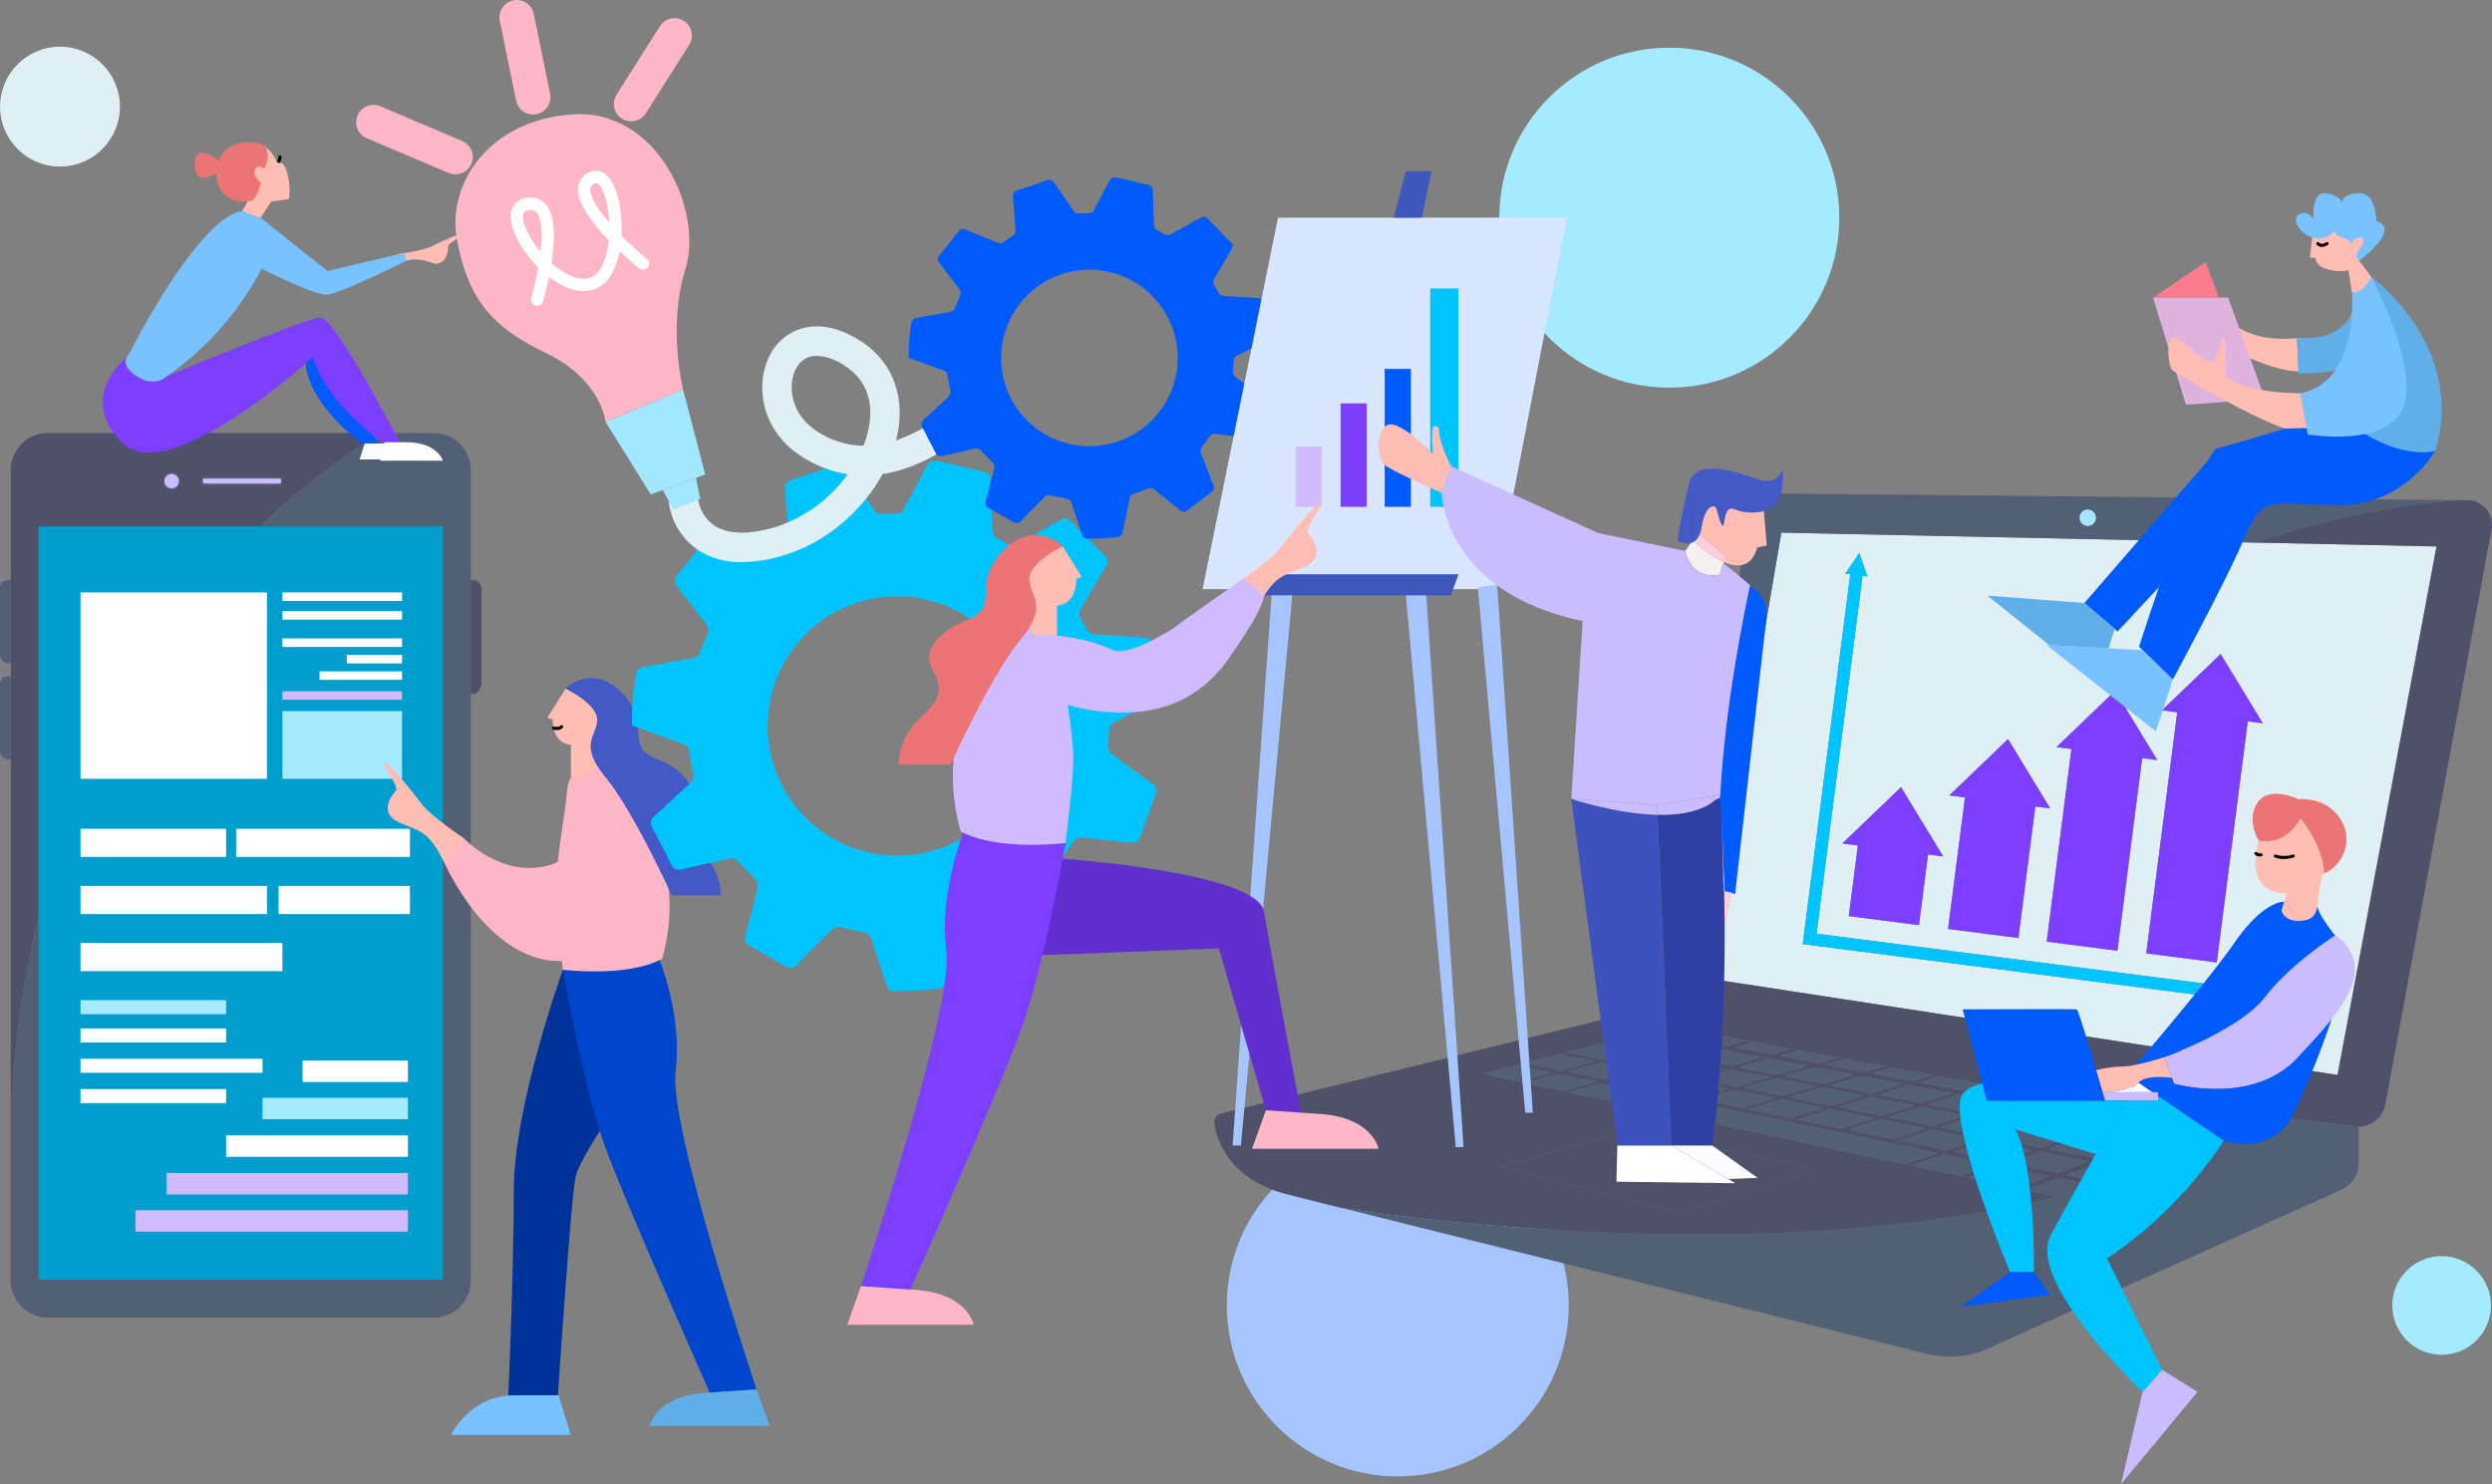 <svg xmlns="http://www.w3.org/2000/svg" width="606.962" height="361.537" viewBox="0 0 606.962 361.537">
  <rect x="0" y="0" width="606.962" height="361.537" fill="#808080" stroke="none"/>
  <g id="_13" data-name="13" transform="translate(-10.83 -5.943)">
    <g id="Grupo_1095561" data-name="Grupo 1095561">
      <circle id="Elipse_11133" data-name="Elipse 11133" cx="41.64" cy="41.64" r="41.64" transform="translate(309.64 282.32)" fill="#a6c5fe"/>
      <g id="XMLID_17_">
        <g id="XMLID_18_">
          <path id="Trazado_837587" data-name="Trazado 837587" d="M604.31,139.04,580.2,267.79,426.15,244.17l2.1-12.28,16.46-96.2L560,138.11Zm-42.34,43.09L551.7,165.26l-14.29,13.72,3.72.48-7.55,58.72,17.17,2.21,7.55-58.72Zm-7.5,68.46,5.27-2.01-4.61-3.5-.18,1.39L453.27,233.4l11.21-87.17,1.19.15-1.99-5.74-3.39,5.05,1.2.15-11.58,90.09,104.72,13.46Zm-18.2-59.49L526,174.23l-14.29,13.72,3.65.47-6.03,46.91,17.22,2.21,6.03-46.91Zm-26.09,11.76-10.27-16.87-14.29,13.72,3.81.49-4.12,32.04,17.13,2.2,4.12-32.04Zm-26.06,11.71L473.85,197.7l-14.29,13.72,3.78.49-2.21,17.2,17.08,2.2,2.21-17.2Z" fill="#dfeff3"/>
          <path id="Trazado_837588" data-name="Trazado 837588" d="M551.7,165.26l10.27,16.87-3.66-.47-7.55,58.72-17.18-2.2,7.55-58.73-3.72-.48Z" fill="#7c3eff"/>
          <path id="Trazado_837589" data-name="Trazado 837589" d="M560,138.11a206.767,206.767,0,0,1,49.56-10.34h.01l2.3.02a5.975,5.975,0,0,1,5.82,7.07L591.82,274.95a6.66,6.66,0,0,1-6.55,5.45l-24.38-2.87q-3.18,2.01-6.52,3.86l-20.79-3.86-2.2-.41-11.22-2.08-1.7-.32-11.03-2.05-1.8-.33h0l-10.71-1.99-1.46-.27h0l-10.24-1.9h0l-2.03-.38h0l-9.7-1.8-1.94-.36-9.49-1.76-1.76-.33-9.43-1.75-1.74-.32h0l-8.97-1.66-1.86-.35-8.81-1.63-1.62-.3-8.55-1.59-4.59,1.17-2.67.68-7.48,1.91-2.32.59-7.77,1.99-2.02.52h0l-8.05,2.06-2.43.62-7.98,2.04,8.55,1.83,1.72.37,9.07,1.94,1.54.33,9.28,1.99,1.98.42,70.6,15.09h0l1.81.38,11.66,2.49,1.99.43h0l11.83,2.53,2.18.47,7.63,1.63c-76.6,19.05-173.79,2.82-174.75,2.66h-.01c-6.03-1.51-10.51-2.64-12.86-3.24-13.96-3.56-16.98-13.06-17.63-17.21a2.172,2.172,0,0,1,1.64-2.44L416.5,250.54l.87-5.06h0c.13-.18,3.88-5.41,10.84-13.56l-2.1,12.28,154.05,23.62,24.11-128.75ZM420.65,301.39l32.92-10.51-45.99-9.79-31.03,9.18Z" fill="#4e5169"/>
          <path id="Trazado_837590" data-name="Trazado 837590" d="M559.74,248.58l-5.27,2.01.15-1.2L449.9,235.93l11.59-90.09-1.2-.16,3.39-5.04,1.99,5.73-1.2-.15-11.2,87.17,101.68,13.07.18-1.39Z" fill="#00c4ff"/>
          <path id="Trazado_837591" data-name="Trazado 837591" d="M558.77,282.2l-4.41,1.68-3.46-.65c1.17-.6,2.33-1.21,3.47-1.84Z" fill="#525f75"/>
          <path id="Trazado_837592" data-name="Trazado 837592" d="M533.59,277.52l20.79,3.86c-1.14.63-2.3,1.25-3.47,1.84l-21.69-4.1Z" fill="#525f75"/>
          <path id="Trazado_837593" data-name="Trazado 837593" d="M554.37,283.88l-2.36.9h0l-3.03-.58c.65-.32,1.3-.64,1.94-.98Z" fill="#4e5169"/>
          <path id="Trazado_837594" data-name="Trazado 837594" d="M552,284.79h0l2.37-.9,4.41-1.68-4.39-.82q3.345-1.845,6.52-3.86l24.38,2.87v9.06a6.831,6.831,0,0,1-4.03,6.23l-86.27,38.76a22.668,22.668,0,0,1-14.81,1.32c-25.64-6.39-108.97-27.16-143.03-35.7.96.16,98.15,16.39,174.75-2.66l4.5.96,7.79-2.97,2.07-.79,7.5-2.86,1.91-.73Z" fill="#525f75"/>
          <path id="Trazado_837595" data-name="Trazado 837595" d="M552,284.79l-16.36,6.25-1.74-.35a156.667,156.667,0,0,0,15.07-6.47Z" fill="#525f75"/>
          <path id="Trazado_837596" data-name="Trazado 837596" d="M540.22,282.55l8.75,1.66a155.594,155.594,0,0,1-15.07,6.47l-10.21-2.05,7.57-2.79,1.74-.64Z" fill="#525f75"/>
          <path id="Trazado_837597" data-name="Trazado 837597" d="M538.13,282.15l-7.16,2.61-11.72-2.28-1.81-.35-11.5-2.25,7.25-2.47,11.66,2.22,2,.37Z" fill="#525f75"/>
          <path id="Trazado_837598" data-name="Trazado 837598" d="M526,174.23l10.27,16.87-3.68-.47-6.04,46.91-17.22-2.22,6.03-46.91-3.65-.47Z" fill="#7c3eff"/>
          <path id="Trazado_837599" data-name="Trazado 837599" d="M533.74,291.76l-7.5,2.86-2.45-.5c2.76-.85,5.48-1.75,8.16-2.72Z" fill="#525f75"/>
          <path id="Trazado_837600" data-name="Trazado 837600" d="M533.74,291.76l-1.79-.36c.65-.23,1.31-.47,1.96-.72l1.74.35Z" fill="#4e5169"/>
          <path id="Trazado_837601" data-name="Trazado 837601" d="M521.77,289.34l10.18,2.05c-2.68.97-5.4,1.87-8.16,2.72l-9.59-1.99Z" fill="#525f75"/>
          <path id="Trazado_837602" data-name="Trazado 837602" d="M531.38,277.12l-4.23,1.62-11.49-2.17,4.5-1.53Z" fill="#525f75"/>
          <path id="Trazado_837603" data-name="Trazado 837603" d="M529.21,285.41l-7.65,2.79-11.77-2.36,7.66-2.72Z" fill="#525f75"/>
          <path id="Trazado_837604" data-name="Trazado 837604" d="M521.41,294.84c.8-.24,1.59-.47,2.38-.72l2.45.5-2.07.79Z" fill="#525f75"/>
          <path id="Trazado_837605" data-name="Trazado 837605" d="M521.41,294.84l2.76.57-7.79,2.97-4.5-.96Q516.71,296.235,521.41,294.84Z" fill="#525f75"/>
          <path id="Trazado_837606" data-name="Trazado 837606" d="M512.09,292.91l9.31,1.93q-4.7,1.395-9.52,2.59l-7.63-1.63Z" fill="#525f75"/>
          <path id="Trazado_837607" data-name="Trazado 837607" d="M519.34,130.04a2.03,2.03,0,1,1-2.03,2.03A2.031,2.031,0,0,1,519.34,130.04Z" fill="#a4e8fe"/>
          <path id="Trazado_837608" data-name="Trazado 837608" d="M519.63,288.91l-7.59,2.77-11.81-2.44,7.63-2.71Z" fill="#525f75"/>
          <path id="Trazado_837609" data-name="Trazado 837609" d="M517.3,132.07a2.03,2.03,0,1,0,2.03-2.03A2.031,2.031,0,0,0,517.3,132.07Zm-73.71-5.91,165.97,1.62A206.563,206.563,0,0,0,560,138.12L444.71,135.7l-16.46,96.2c-6.96,8.16-10.71,13.38-10.84,13.56l19.5-113.72A6.708,6.708,0,0,1,443.59,126.16Z" fill="#525f75"/>
          <path id="Trazado_837610" data-name="Trazado 837610" d="M518.46,274.72l-4.51,1.53-11.04-2.09,4.53-1.49Z" fill="#525f75"/>
          <path id="Trazado_837611" data-name="Trazado 837611" d="M515.63,282.76l-7.71,2.71-11.57-2.33,7.73-2.63Z" fill="#525f75"/>
          <path id="Trazado_837612" data-name="Trazado 837612" d="M511.48,277.08l-7.28,2.46-11.09-2.16,7.3-2.4Z" fill="#525f75"/>
          <path id="Trazado_837613" data-name="Trazado 837613" d="M499.91,185.99l10.27,16.87-3.62-.46-4.12,32.04-17.13-2.21,4.12-32.03-3.81-.49Z" fill="#7c3eff"/>
          <path id="Trazado_837614" data-name="Trazado 837614" d="M509.93,292.46l-7.86,2.87-11.83-2.53,7.86-2.8Z" fill="#525f75"/>
          <path id="Trazado_837615" data-name="Trazado 837615" d="M505.97,286.15l-7.67,2.69-11.62-2.4,7.72-2.63Z" fill="#525f75"/>
          <path id="Trazado_837616" data-name="Trazado 837616" d="M493.47,270.08l1.46.27-4.52,1.45,10.71,2.02,4.52-1.48h0l1.8.33-4.53,1.49,11.04,2.09,4.51-1.53,1.7.32-4.5,1.53,11.49,2.17,4.23-1.62,2.2.41-4.37,1.6,21.69,4.1c-.64.34-1.29.66-1.94.98l-8.75-1.66L533,285.21l-1.74.64-7.57,2.79,10.21,2.05c-.65.25-1.3.49-1.96.72l-10.18-2.05-7.57,2.79,9.59,1.99c-.79.25-1.59.49-2.38.72l-9.31-1.93-7.84,2.89-2.18-.47,7.86-2.87L498.1,290l-7.86,2.8h0l-1.99-.43,7.91-2.77h0l-11.64-2.42-7.92,2.7-1.81-.38,7.94-2.69-11.23-2.33-1.74-.36-10.82-2.25-1.8-.37-10.54-2.19-1.84-.38-10.11-2.1-1.71-.36-9.79-2.03-1.65-.34-9.37-1.94-7.96,2.24-1.98-.42,8-2.22-9.25-1.92L392.92,272l-1.54-.33,7.97-2.16-9.05-1.88-7.99,2.1-1.72-.37,8-2.09-8.57-1.78,2.43-.62,8.55,1.77,8.05-2.1-8.55-1.73,2.02-.52,8.55,1.72,7.79-2.03-8.58-1.67,2.32-.59,8.54,1.67,7.49-1.96-8.55-1.62,2.67-.68,8.53,1.61,4.6-1.2,1.62.3-4.59,1.2,8.82,1.67,4.57-1.24,1.86.35-4.6,1.24,8.99,1.7,4.58-1.27h0l1.74.32-4.56,1.29,9.41,1.78,4.58-1.31,1.76.33-4.6,1.32,9.52,1.8,4.57-1.35,1.94.36-4.6,1.35,9.75,1.84,4.56-1.39h0l2.03.38-4.59,1.4,10.27,1.94,4.56-1.47Zm37.5,14.68,7.16-2.62L526.85,280l-1.99-.38L513.2,277.4l-7.26,2.47,11.51,2.25,1.8.35Zm-9.41,3.44,7.66-2.8-11.76-2.29-7.66,2.72Zm-9.52,3.48,7.59-2.78-11.77-2.38-7.62,2.71Zm-4.12-6.21,7.71-2.71-11.56-2.25-7.72,2.63Zm-3.72-5.93,7.28-2.46-11.06-2.1-7.3,2.4Zm-5.9,9.3,7.67-2.69-11.58-2.34-7.72,2.63Zm-3.71-6.05,7.74-2.62L491.19,278l-7.75,2.55Zm-3.25-5.76,7.29-2.39L487.9,272.6l-7.3,2.34Zm-6.44,9.04,7.73-2.61-11.16-2.26-7.78,2.55Zm-3.22-5.87,7.74-2.54-10.78-2.1-7.73,2.47ZM479,274.62l7.37-2.31-10.3-1.96-7.42,2.26Zm-7.04,8.77,7.76-2.55-10.78-2.18-7.78,2.49Zm-2.74-5.69,7.8-2.45-10.4-2.02-7.83,2.38Zm-2.52-5.47,7.38-2.26-9.78-1.86-7.45,2.19Zm-7.32,8.56,7.85-2.47-10.44-2.11-7.92,2.41Zm-2.49-5.57,7.78-2.37-9.91-1.93-7.84,2.31Zm-1.88-5.28,7.4-2.19-9.55-1.82-7.45,2.13Zm-7.99,8.29,7.88-2.4-9.98-2.02-7.96,2.34Zm-1.88-5.36,7.79-2.31-9.65-1.88-7.82,2.24Zm-1.44-5.14,7.42-2.13-9.41-1.79-7.4,2.09Zm-8.47,8.06,7.91-2.34-9.7-1.96-7.97,2.28Zm-1.46-5.21,7.79-2.24-9.42-1.83-7.75,2.18Zm-1.28-5.03,7.44-2.07-9.02-1.71-7.49,2.01Zm-8.67,7.88,7.95-2.28-9.37-1.89-7.93,2.24Zm-1.3-5.11,7.78-2.17-9.12-1.78-7.82,2.1Zm-.85-4.88,7.43-2.02-8.84-1.68-7.47,1.96Zm-9.13,7.66,7.97-2.22-9.16-1.86-8.04,2.16Zm-.84-4.95,7.76-2.11-8.93-1.74-7.78,2.05Zm-9.99,2.71,7.98-2.17-8.97-1.81-8.03,2.11Z" fill="#4e5169"/>
          <path id="Trazado_837617" data-name="Trazado 837617" d="M505.64,272.34l-4.52,1.48-10.71-2.02,4.52-1.45Z" fill="#525f75"/>
          <path id="Trazado_837618" data-name="Trazado 837618" d="M502.33,280.17l-7.74,2.62-11.15-2.24,7.75-2.54Z" fill="#525f75"/>
          <path id="Trazado_837619" data-name="Trazado 837619" d="M498.63,274.64l-7.29,2.39-10.74-2.09,7.3-2.34Z" fill="#525f75"/>
          <path id="Trazado_837620" data-name="Trazado 837620" d="M484.51,287.18l11.64,2.42h0Z" fill="#525f75"/>
          <path id="Trazado_837621" data-name="Trazado 837621" d="M496.15,289.6l-7.91,2.77-11.65-2.49,7.92-2.7Z" fill="#525f75"/>
          <path id="Trazado_837622" data-name="Trazado 837622" d="M492.63,283.46l-7.73,2.61-11.2-2.32,7.78-2.55Z" fill="#525f75"/>
          <path id="Trazado_837623" data-name="Trazado 837623" d="M489.42,277.66l-7.74,2.54-10.77-2.16,7.73-2.48Z" fill="#525f75"/>
          <path id="Trazado_837624" data-name="Trazado 837624" d="M486.37,272.31,479,274.62l-10.35-2.01,7.42-2.26Z" fill="#525f75"/>
          <path id="Trazado_837625" data-name="Trazado 837625" d="M473.85,197.7l10.27,16.87-3.69-.47-2.21,17.2-17.08-2.2,2.21-17.2-3.78-.49Z" fill="#7c3eff"/>
          <path id="Trazado_837626" data-name="Trazado 837626" d="M483.22,268.18h.01l10.23,1.9-4.56,1.43-10.26-1.94Z" fill="#525f75"/>
          <path id="Trazado_837627" data-name="Trazado 837627" d="M482.72,286.81l-7.94,2.68h-.01l-70.6-15.09,7.96-2.24,9.37,1.94,1.65.34,9.79,2.03,1.7.36,10.11,2.1,1.84.38,10.54,2.19,1.8.37,10.82,2.25,1.74.36Z" fill="#525f75"/>
          <path id="Trazado_837628" data-name="Trazado 837628" d="M481.19,267.8l-4.56,1.39-9.75-1.84,4.61-1.35Z" fill="#525f75"/>
          <path id="Trazado_837629" data-name="Trazado 837629" d="M479.72,280.85l-7.76,2.54-10.8-2.23,7.78-2.49Z" fill="#525f75"/>
          <path id="Trazado_837630" data-name="Trazado 837630" d="M477.02,275.25l-7.8,2.45-10.43-2.1,7.83-2.38Z" fill="#525f75"/>
          <path id="Trazado_837631" data-name="Trazado 837631" d="M474.08,269.97l-7.38,2.26-9.85-1.93,7.45-2.19Z" fill="#525f75"/>
          <path id="Trazado_837632" data-name="Trazado 837632" d="M469.55,265.64l-4.57,1.35-9.52-1.8,4.59-1.31Z" fill="#525f75"/>
          <path id="Trazado_837633" data-name="Trazado 837633" d="M467.23,278.32l-7.85,2.47-10.51-2.17,7.92-2.41Z" fill="#525f75"/>
          <path id="Trazado_837634" data-name="Trazado 837634" d="M464.67,272.85l-7.78,2.37-9.97-2,7.84-2.31Z" fill="#525f75"/>
          <path id="Trazado_837635" data-name="Trazado 837635" d="M462.41,267.75l-7.4,2.19-9.6-1.87,7.45-2.13Z" fill="#525f75"/>
          <path id="Trazado_837636" data-name="Trazado 837636" d="M458.29,263.55l-4.58,1.31-9.4-1.77,4.56-1.29Z" fill="#525f75"/>
          <path id="Trazado_837637" data-name="Trazado 837637" d="M454.9,275.83l-7.88,2.4-10.07-2.08,7.96-2.34Z" fill="#525f75"/>
          <path id="Trazado_837638" data-name="Trazado 837638" d="M453.58,290.88l-32.93,10.51-44.1-11.12,31.03-9.18Z" fill="#4e5169"/>
          <path id="Trazado_837639" data-name="Trazado 837639" d="M452.93,270.56l-7.79,2.31-9.68-1.95,7.82-2.24Z" fill="#525f75"/>
          <path id="Trazado_837640" data-name="Trazado 837640" d="M451.12,265.61l-7.42,2.12-9.39-1.83,7.4-2.08Z" fill="#525f75"/>
          <path id="Trazado_837641" data-name="Trazado 837641" d="M447.12,261.48l-4.58,1.27-8.99-1.7,4.61-1.24Z" fill="#525f75"/>
          <path id="Trazado_837642" data-name="Trazado 837642" d="M443.15,273.45l-7.92,2.34-9.75-2.01,7.97-2.29Z" fill="#525f75"/>
          <path id="Trazado_837643" data-name="Trazado 837643" d="M441.57,268.35l-7.8,2.23-9.37-1.88,7.75-2.19Z" fill="#525f75"/>
          <path id="Trazado_837644" data-name="Trazado 837644" d="M439.93,263.48l-7.44,2.07-9.07-1.77,7.49-2.01Z" fill="#525f75"/>
          <path id="Trazado_837645" data-name="Trazado 837645" d="M436.3,259.47l-4.57,1.24-8.82-1.67,4.59-1.2Z" fill="#525f75"/>
          <path id="Trazado_837646" data-name="Trazado 837646" d="M431.77,271.16l-7.95,2.27-9.35-1.93,7.93-2.24Z" fill="#525f75"/>
          <path id="Trazado_837647" data-name="Trazado 837647" d="M430.31,266.16l-7.79,2.16-9.15-1.84,7.82-2.1Z" fill="#525f75"/>
          <path id="Trazado_837648" data-name="Trazado 837648" d="M429.1,261.42l-7.43,2.02-8.88-1.74,7.47-1.96Z" fill="#525f75"/>
          <path id="Trazado_837649" data-name="Trazado 837649" d="M425.87,257.53l-4.6,1.2-8.53-1.61,4.58-1.17Z" fill="#525f75"/>
          <path id="Trazado_837650" data-name="Trazado 837650" d="M420.52,268.88l-7.98,2.22-9.22-1.91,8.03-2.16Z" fill="#525f75"/>
          <path id="Trazado_837651" data-name="Trazado 837651" d="M419.45,264.04l-7.75,2.11-8.96-1.8,7.78-2.05Z" fill="#525f75"/>
          <path id="Trazado_837652" data-name="Trazado 837652" d="M418.61,259.43l-7.48,1.95-8.54-1.66,7.48-1.92Z" fill="#525f75"/>
          <path id="Trazado_837653" data-name="Trazado 837653" d="M410.19,271.75l-8,2.23-9.28-1.99,8.03-2.16Z" fill="#525f75"/>
          <path id="Trazado_837654" data-name="Trazado 837654" d="M409.69,266.69l-7.98,2.17-9.02-1.87,8.03-2.11Z" fill="#525f75"/>
          <path id="Trazado_837655" data-name="Trazado 837655" d="M408.84,261.98l-7.79,2.03-8.55-1.72,7.77-1.98Z" fill="#525f75"/>
          <path id="Trazado_837656" data-name="Trazado 837656" d="M399.34,269.5l-7.97,2.16-9.07-1.94,7.99-2.1Z" fill="#525f75"/>
          <path id="Trazado_837657" data-name="Trazado 837657" d="M390.48,262.81l8.55,1.73-8.05,2.1-8.55-1.77Z" fill="#525f75"/>
          <path id="Trazado_837658" data-name="Trazado 837658" d="M388.57,267.26l-8,2.1-8.55-1.83,7.98-2.04Z" fill="#525f75"/>
        </g>
      </g>
      <g id="Grupo_1095519" data-name="Grupo 1095519">
        <g id="Grupo_1095508" data-name="Grupo 1095508">
          <path id="Trazado_837659" data-name="Trazado 837659" d="M125.5,120.5V317.84a9.08,9.08,0,0,1-9.08,9.08H22.52a9.08,9.08,0,0,1-9.08-9.08V279.93c3.69-123.95,90.58-168.5,90.58-168.5h12.4A9.065,9.065,0,0,1,125.5,120.5Z" fill="#525f75"/>
        </g>
        <path id="Trazado_837660" data-name="Trazado 837660" d="M22.52,111.42h81.5s-86.88,44.55-90.58,168.5V120.5A9.086,9.086,0,0,1,22.52,111.42Z" fill="#4e5169"/>
        <rect id="Rectángulo_387491" data-name="Rectángulo 387491" width="98.51" height="183.47" transform="translate(20.22 134.2)" fill="#009ecd"/>
        <g id="XMLID_1_">
          <g id="Grupo_1095509" data-name="Grupo 1095509">
            <path id="Trazado_837661" data-name="Trazado 837661" d="M79.42,122.11a.187.187,0,0,1,.19.2V124a.2.2,0,0,1-.19.2H60.14a.192.192,0,0,1-.19-.2v-1.69a.2.2,0,0,1,.19-.2Z" fill="#525f75"/>
          </g>
        </g>
        <path id="Trazado_837662" data-name="Trazado 837662" d="M78.9,123.74H60.66a.423.423,0,0,1-.42-.42v-.39a.423.423,0,0,1,.42-.42H78.9a.423.423,0,0,1,.42.42v.39A.423.423,0,0,1,78.9,123.74Z" fill="#cabcff"/>
        <circle id="Elipse_11134" data-name="Elipse 11134" cx="2.12" cy="2.12" r="2.12" transform="translate(50.52 121.03)" fill="#525f75"/>
        <circle id="Elipse_11135" data-name="Elipse 11135" cx="1.77" cy="1.77" r="1.77" transform="translate(50.87 121.38)" fill="#cabcff"/>
        <path id="Trazado_837663" data-name="Trazado 837663" d="M125.5,147.3h.88c.95,0,1.73,1.06,1.73,2.36v22.42c0,1.65-.98,2.99-2.19,2.99h-.42Z" fill="#4e5169"/>
        <g id="XMLID_2_">
          <path id="Trazado_837664" data-name="Trazado 837664" d="M13.44,147.3v20.24h-.42a2.187,2.187,0,0,1-2.19-2.18V149.02a1.728,1.728,0,0,1,1.73-1.72h.88Z" fill="#525f75"/>
        </g>
        <g id="XMLID_3_">
          <path id="Trazado_837665" data-name="Trazado 837665" d="M13.44,170.75v20.24h-.42a2.187,2.187,0,0,1-2.19-2.18V172.47a1.728,1.728,0,0,1,1.73-1.72h.88Z" fill="#525f75"/>
        </g>
        <rect id="Rectángulo_387492" data-name="Rectángulo 387492" width="45.41" height="45.41" transform="translate(30.44 150.26)" fill="#fff"/>
        <rect id="Rectángulo_387493" data-name="Rectángulo 387493" width="29.14" height="2.07" transform="translate(79.62 150.26)" fill="#fff"/>
        <rect id="Rectángulo_387494" data-name="Rectángulo 387494" width="29.14" height="2.07" transform="translate(79.62 154.82)" fill="#fff"/>
        <rect id="Rectángulo_387495" data-name="Rectángulo 387495" width="29.14" height="2.07" transform="translate(79.62 161.46)" fill="#fff"/>
        <rect id="Rectángulo_387496" data-name="Rectángulo 387496" width="13.45" height="2.07" transform="translate(95.31 165.48)" fill="#fff"/>
        <rect id="Rectángulo_387497" data-name="Rectángulo 387497" width="20.1" height="2.07" transform="translate(88.66 169.49)" fill="#fff"/>
        <rect id="Rectángulo_387498" data-name="Rectángulo 387498" width="29.14" height="2.07" transform="translate(79.62 174.33)" fill="#d1bbff"/>
        <rect id="Rectángulo_387499" data-name="Rectángulo 387499" width="29.14" height="16.5" transform="translate(79.62 179.17)" fill="#a6eaff"/>
        <rect id="Rectángulo_387500" data-name="Rectángulo 387500" width="35.46" height="6.85" transform="translate(30.44 207.84)" fill="#fff"/>
        <rect id="Rectángulo_387501" data-name="Rectángulo 387501" width="45.41" height="6.85" transform="translate(30.44 221.75)" fill="#fff"/>
        <rect id="Rectángulo_387502" data-name="Rectángulo 387502" width="49.18" height="6.85" transform="translate(30.44 235.67)" fill="#fff"/>
        <g id="XMLID_4_">
          <g id="Grupo_1095510" data-name="Grupo 1095510">
            <rect id="Rectángulo_387503" data-name="Rectángulo 387503" width="35.46" height="3.42" transform="translate(30.44 249.58)" fill="#a6eaff"/>
          </g>
        </g>
        <g id="XMLID_5_">
          <g id="Grupo_1095511" data-name="Grupo 1095511">
            <rect id="Rectángulo_387504" data-name="Rectángulo 387504" width="35.46" height="3.42" transform="translate(30.44 256.48)" fill="#fff"/>
          </g>
        </g>
        <g id="XMLID_6_">
          <g id="Grupo_1095512" data-name="Grupo 1095512">
            <rect id="Rectángulo_387505" data-name="Rectángulo 387505" width="44.33" height="3.42" transform="translate(30.44 263.86)" fill="#fff"/>
          </g>
        </g>
        <g id="XMLID_7_">
          <g id="Grupo_1095513" data-name="Grupo 1095513">
            <rect id="Rectángulo_387506" data-name="Rectángulo 387506" width="35.46" height="3.42" transform="translate(30.44 271.25)" fill="#fff"/>
          </g>
        </g>
        <g id="XMLID_8_">
          <g id="Grupo_1095514" data-name="Grupo 1095514">
            <rect id="Rectángulo_387507" data-name="Rectángulo 387507" width="66.37" height="5.22" transform="translate(43.82 300.76)" fill="#d1bbff"/>
          </g>
        </g>
        <g id="XMLID_9_">
          <g id="Grupo_1095515" data-name="Grupo 1095515">
            <rect id="Rectángulo_387508" data-name="Rectángulo 387508" width="58.76" height="5.22" transform="translate(51.42 291.69)" fill="#d1bbff"/>
          </g>
        </g>
        <g id="XMLID_10_">
          <g id="Grupo_1095516" data-name="Grupo 1095516">
            <rect id="Rectángulo_387509" data-name="Rectángulo 387509" width="44.28" height="5.22" transform="translate(65.9 282.53)" fill="#fff"/>
          </g>
        </g>
        <g id="XMLID_11_">
          <g id="Grupo_1095517" data-name="Grupo 1095517">
            <rect id="Rectángulo_387510" data-name="Rectángulo 387510" width="35.41" height="5.22" transform="translate(74.77 273.37)" fill="#a6eaff"/>
          </g>
        </g>
        <g id="XMLID_12_">
          <g id="Grupo_1095518" data-name="Grupo 1095518">
            <rect id="Rectángulo_387511" data-name="Rectángulo 387511" width="25.66" height="5.22" transform="translate(84.52 264.31)" fill="#fff"/>
          </g>
        </g>
        <rect id="Rectángulo_387512" data-name="Rectángulo 387512" width="31.99" height="6.85" transform="translate(78.68 221.75)" fill="#fff"/>
        <rect id="Rectángulo_387513" data-name="Rectángulo 387513" width="42.33" height="6.85" transform="translate(68.34 207.84)" fill="#fff"/>
      </g>
      <g id="Grupo_1095523" data-name="Grupo 1095523">
        <path id="Trazado_837666" data-name="Trazado 837666" d="M585.44,69.46l2.96,3.96s-.15,3.86-4.71,3.86l-1-6.46Z" fill="#ffbdb3"/>
        <path id="Trazado_837667" data-name="Trazado 837667" d="M574.42,60.44l-1,8.32h1.4s-.3,3.21,6.51,3.21,5.11-11.53,5.11-11.53H574.42Z" fill="#ffbdb3"/>
        <g id="XMLID_22_">
          <g id="Grupo_1095520" data-name="Grupo 1095520">
            <path id="Trazado_837668" data-name="Trazado 837668" d="M589.61,59.78c6.31,1.95-4.16,9.67-4.16,9.67-2-2,1.3-3.26,1-4.81-.26-1.32-.3-.61-3.51-.61s-3.41-1.8-3.41-1.8c-4.96,4.96-11.08-1.75-9.12-3.71s3.91.7,3.91.7-.5-6.21,2.51-6.21a5.725,5.725,0,0,1,4.51,2.1s.15-2.1,4.21-2.1S589.61,59.78,589.61,59.78Z" fill="#77c2ff"/>
          </g>
        </g>
        <path id="Trazado_837669" data-name="Trazado 837669" d="M570.29,88.33s-10.41,1.37-16.02-3.94l1.2,7.22s8.84,4.68,15.23,4.83" fill="#ffbdb3"/>
        <path id="Trazado_837670" data-name="Trazado 837670" d="M582.31,64.01l1.28,1.27s.59-1.44,1.8-1.4S581.86,59.06,582.31,64.01Z" fill="#77c2ff"/>
        <path id="Trazado_837671" data-name="Trazado 837671" d="M553.52,78.43l8.97,24.7-19.24,1.41-8.02-26.11Z" fill="#e0b3df"/>
        <path id="Trazado_837672" data-name="Trazado 837672" d="M526.61,159.76l10.04-10.78,12.08-31.01-30.24,34.88Z" fill="#005afd"/>
        <path id="Trazado_837673" data-name="Trazado 837673" d="M571.11,101.73s-13.53.15-18.34-4.21c0,0,.38-9.25-.38-9.17s-1.13,5.86-3.31,5.71-7.49-6.62-9.15-5.86-.9,7.32,0,7.92,24.96,15.37,33.48,15.76Z" fill="#ffbdb3"/>
        <g id="XMLID_23_">
          <g id="Grupo_1095521" data-name="Grupo 1095521">
            <path id="Trazado_837674" data-name="Trazado 837674" d="M557.48,137.01c-4.61,10.82-17.44,34.48-17.44,34.48l-8.22-8.02s15.23-47.46,19.14-48.36,16.31-4.76,16.31-4.76l33.9-.95,2.81,6.36s-7.42,13.43-23.85,13.23S562.09,126.18,557.48,137.01Z" fill="#005afd"/>
          </g>
        </g>
        <path id="Trazado_837675" data-name="Trazado 837675" d="M588.4,73.42s23.2,16.69,15.59,42.35c0,0-6.56,2.16-17.11-4.08s-5.84-16.41-5.84-16.41-.6,1.65-10.3,1.65l-.45-8.72s10.82,1.43,13.61-6.62l4.51-6.99V73.42Z" fill="#60afe8"/>
        <path id="Trazado_837676" data-name="Trazado 837676" d="M583.69,77.27s1.85,21.75-12.58,24.46l1.8,10.07s20.05,3.36,23.45-7.07-7.97-31.32-7.97-31.32S586.72,77.25,583.69,77.27Z" fill="#77c2ff"/>
        <path id="Trazado_837677" data-name="Trazado 837677" d="M548.06,69.76l3.21,8.67H535.23Z" fill="#f97c8c"/>
        <path id="Trazado_837678" data-name="Trazado 837678" d="M540.04,171.49l-4.11,12.63-26.61-21.05,23.39,1.27Z" fill="#77c2ff"/>
        <g id="XMLID_24_">
          <g id="Grupo_1095522" data-name="Grupo 1095522">
            <path id="Trazado_837679" data-name="Trazado 837679" d="M525.9,159.17l-1.49,4.72-14.44-.78-15.08-12.07,23.6,1.8Z" fill="#60afe8"/>
          </g>
        </g>
      </g>
      <circle id="Elipse_11136" data-name="Elipse 11136" cx="41.41" cy="41.41" r="41.41" transform="translate(376 17.56)" fill="#a6eaff"/>
      <g id="Grupo_1095528" data-name="Grupo 1095528">
        <path id="Trazado_837680" data-name="Trazado 837680" d="M149.89,187.42v8.89s5.04.11,6.48-3.71a7.336,7.336,0,0,0-1.32-6.97Z" fill="#ffbdb3"/>
        <path id="Trazado_837681" data-name="Trazado 837681" d="M148.58,173.7l-4.4,7.05,1.26.48s-.29,6.18,4.93,6.18,7.83-.29,7.83-.29l2.03-8.7Z" fill="#ffbdb3"/>
        <g id="XMLID_21_">
          <g id="Grupo_1095524" data-name="Grupo 1095524">
            <path id="Trazado_837682" data-name="Trazado 837682" d="M151.05,292.5c-1.16,4.9-4.35,53.66-4.35,53.66H134.62s1.35-29.28,1.35-50.14,11.96-53.84,11.96-53.84l15.29,29.78S152.21,287.61,151.05,292.5Z" fill="#039"/>
          </g>
        </g>
        <path id="Trazado_837683" data-name="Trazado 837683" d="M171.49,239.81s5.64,13.89,3.9,27.22,19.71,77.39,19.71,77.39l-11.4.77S163.22,299.2,158,284.71s-10.07-42.54-10.07-42.54Z" fill="#0046cc"/>
        <path id="Trazado_837684" data-name="Trazado 837684" d="M123.8,210.12s-8.02-5.31-10.24-8.31-8.5-10.72-9.18-10.14,3.96,5.99,2.8,7.05-4.06,5.31.77,7.54,7.15,1.5,11.4,10.43l5.22-.83Z" fill="#ffbdb3"/>
        <path id="Trazado_837685" data-name="Trazado 837685" d="M149.89,195.39c-.14.05-.87,1.26-1.06,4.4s-2.71,17.1-2.71,22.9,1.81,19.49,1.81,19.49,15.68,1.96,24.18-2.68c0,0,4.44-14.11-.58-25.31s-15.16-21.59-15.16-21.59-2.23,4.78-4.16,4.78-2.32-1.06-2.32-1.06v-.93Z" fill="#ffb6c7"/>
        <path id="Trazado_837686" data-name="Trazado 837686" d="M149.89,196.31s6.57,17.1-5.22,20.39-20.87-6.57-20.87-6.57l-4.44,6.57s14.18,32.08,37.43,21.06,3.77-39.47,3.77-39.47l-3.95-6.61C156.6,191.67,153.89,196.4,149.89,196.31Z" fill="#ffb6c7"/>
        <g id="XMLID_20_">
          <g id="Grupo_1095525" data-name="Grupo 1095525">
            <path id="Trazado_837687" data-name="Trazado 837687" d="M181.58,213.41a15.018,15.018,0,0,1,4.83,10.63H174.43s-9.32-20.48-15.99-28.6-2.46-9.86-2.17-13.91-7.68-7.83-7.68-7.83c8.55-7.44,17.15,3,17.54,8.21s-.19,6.96,5.02,9.08,10.05,6.38,7.54,11.01C176.17,206.65,176.55,208.77,181.58,213.41Z" fill="#4359c5"/>
          </g>
        </g>
        <g id="XMLID_25_">
          <g id="Grupo_1095526" data-name="Grupo 1095526">
            <path id="Trazado_837688" data-name="Trazado 837688" d="M195.1,344.42l3.19,8.89H169.11s1.35-7.63,14.59-8.12Z" fill="#60afe8"/>
          </g>
        </g>
        <g id="XMLID_26_">
          <g id="Grupo_1095527" data-name="Grupo 1095527">
            <path id="Trazado_837689" data-name="Trazado 837689" d="M146.87,345.83l2.96,9.66H120.7s4.4-9.66,15.58-9.66Z" fill="#77c2ff"/>
          </g>
        </g>
      </g>
      <g id="Grupo_1095529" data-name="Grupo 1095529">
        <path id="Trazado_837690" data-name="Trazado 837690" d="M146.42,183.77a4.006,4.006,0,0,1-.85-.09.38.38,0,0,1-.29-.45.373.373,0,0,1,.45-.29c.4.08,1.33.15,1.59-.2a.378.378,0,0,1,.6.46A1.818,1.818,0,0,1,146.42,183.77Z"/>
      </g>
      <g id="XMLID_33_">
        <g id="Grupo_1095530" data-name="Grupo 1095530">
          <path id="Trazado_837691" data-name="Trazado 837691" d="M260.92,182.79a31.56,31.56,0,1,0-31.56,31.56A31.56,31.56,0,0,0,260.92,182.79Zm-79.64-26.75c-.64-.76-1.2-1.57-1.8-2.35-.44-.62-.93-1.2-1.39-1.81-.16-.19-.3-.4-.45-.6-.37-.48-.72-.96-1.1-1.43a12.523,12.523,0,0,1-1.28-1.86,1.463,1.463,0,0,1-.05-.2,2.552,2.552,0,0,1,.01-.73,4.091,4.091,0,0,1,.88-1.47c.43-.47.75-1.02,1.22-1.46.14-.2.32-.38.47-.57.2-.3.47-.56.68-.86a3.754,3.754,0,0,1,.35-.44c.76-.98,1.52-1.96,2.33-2.89a5.2,5.2,0,0,0,.46-.59c.4-.53.86-1.02,1.26-1.54a1.783,1.783,0,0,1,.74-.46c.16-.04.32-.07.47-.1a.606.606,0,0,1,.19,0,3.914,3.914,0,0,1,1.21.35c.15.06.3.12.45.19.4.2.82.34,1.23.51a4.173,4.173,0,0,1,.44.19c.12.05.23.11.35.15.67.26,1.33.55,2,.82.12.05.25.1.37.15.69.26,1.36.57,2.05.84.43.2.88.36,1.32.53.93.42,1.88.8,2.83,1.19a2.217,2.217,0,0,0,2.13-.21c.65-.41,1.25-.9,1.89-1.31.37-.22.68-.5,1.04-.73a2.851,2.851,0,0,0,1.07-.91c.05-.08.1-.16.15-.25a4.007,4.007,0,0,0,.16-.49c-.06-1.53-.21-3.06-.34-4.58a6.512,6.512,0,0,1-.05-1.08,2.276,2.276,0,0,0-.09-.82c-.06-.81-.1-1.61-.19-2.41a5.759,5.759,0,0,0-.08-1.17,4.135,4.135,0,0,1-.06-.7,3.305,3.305,0,0,0-.08-1.13,3.219,3.219,0,0,1-.06-.69,1.967,1.967,0,0,1,.65-1.78,7.656,7.656,0,0,1,2.12-.85c.72-.26,1.46-.49,2.18-.74.71-.22,1.42-.46,2.13-.71,1.42-.43,2.78-1,4.19-1.45a4.682,4.682,0,0,1,2.05-.42,2.323,2.323,0,0,1,1.56,1.17c.16.21.31.42.46.64.37.56.74,1.12,1.15,1.65.34.45.65.93.95,1.41.22.27.41.56.61.85a18.459,18.459,0,0,1,1.19,1.7,6.488,6.488,0,0,0,.36.55c.39.5.73,1.03,1.08,1.56.38.56.79,1.08,1.15,1.65a1.467,1.467,0,0,0,.66.57,2.577,2.577,0,0,0,1.5.22c.84-.12,1.68.03,2.52-.08a1.039,1.039,0,0,1,.35-.03,2.071,2.071,0,0,0,2.32-1.58,6.967,6.967,0,0,1,.41-.82,5.369,5.369,0,0,0,.54-.93c.18-.38.4-.74.61-1.1.38-.68.67-1.41,1.1-2.07.17-.28.3-.57.44-.86.21-.44.5-.83.7-1.27.33-.71.76-1.37,1.1-2.07l.18-.36c.12-.25.29-.48.41-.73a1.6,1.6,0,0,1,1.37-1.02h.7c.57.14,1.16.1,1.72.27.82.21,1.63.44,2.47.58.53.15,1.06.27,1.6.4.81.23,1.64.35,2.45.58a3.043,3.043,0,0,0,.52.13c.42.12.83.22,1.26.3.59.13,1.19.25,1.78.4a1.934,1.934,0,0,1,1.48,2.1c.16,2.66.28,5.31.29,7.97,0,.46.17.92.13,1.39a4.006,4.006,0,0,1,0,.6,18.444,18.444,0,0,0,.06,2.35,2.634,2.634,0,0,0,.35.97,2.712,2.712,0,0,0,1.12.95,8.1,8.1,0,0,1,1.29.71,4.318,4.318,0,0,0,2.16.9,3.877,3.877,0,0,0,1.8-.75c.63-.28,1.2-.67,1.82-.98a3.367,3.367,0,0,0,.59-.32c.74-.4,1.47-.84,2.22-1.23.26-.13.49-.3.75-.44.48-.2.9-.52,1.35-.75.66-.35,1.28-.76,1.96-1.08.28-.18.58-.32.87-.48a3.522,3.522,0,0,1,1.31-.55,1.874,1.874,0,0,1,1.57.71c.16.17.32.33.48.49.65.66,1.31,1.31,1.96,1.96.6.62,1.22,1.23,1.84,1.83.65.68,1.23,1.43,1.93,2.07.2.21.4.41.61.61.58.57,1.13,1.17,1.76,1.7a2.006,2.006,0,0,1,0,2.17c-.3.57-.65,1.12-1,1.67-.28.38-.45.82-.71,1.2-.25.42-.5.83-.75,1.25a20.816,20.816,0,0,1-1.07,1.83c-.12.19-.22.39-.34.58-.3.57-.63,1.13-.98,1.67-.47.72-.86,1.48-1.32,2.2a1.977,1.977,0,0,0-.19,2.1,8.257,8.257,0,0,0,.39.79c.2.44.5.83.7,1.26a4.948,4.948,0,0,0,1.41,1.89,2.705,2.705,0,0,0,.39.17c2.35.27,4.71.31,7.06.49,1.07.17,2.15.06,3.22.23a5.756,5.756,0,0,1,1.1.05,3.1,3.1,0,0,0,1.17.09,2.189,2.189,0,0,1,1.72.61,2.743,2.743,0,0,1,.39.57,19.624,19.624,0,0,1,.56,2.26c.12.69.31,1.37.45,2.06.14.58.23,1.17.4,1.75.27,1.57.66,3.11,1,4.65a9.844,9.844,0,0,1,.19,1.53,1.64,1.64,0,0,1-.59,1.56,15.377,15.377,0,0,1-1.65.88c-.24.11-.48.23-.71.35-.62.31-1.24.61-1.86.94-.75.36-1.49.74-2.24,1.12-.79.36-1.55.78-2.33,1.16-.44.2-.88.43-1.31.65-.23.11-.46.22-.69.34-.51.27-1.09.45-1.36,1.04-.53.72-.23,1.57-.39,2.35a7.856,7.856,0,0,0-.08,1.68,5.28,5.28,0,0,0-.12,1.32,2.636,2.636,0,0,0,1.21,1.73c.26.2.52.41.79.6,1.39,1.03,2.78,2.04,4.16,3.08a4.817,4.817,0,0,1,.7.48c.46.39.95.74,1.44,1.09.48.31.93.65,1.38,1,.25.22.53.39.79.59a2.136,2.136,0,0,1,1.26,2.3,9.935,9.935,0,0,1-.44,1.3c-.3.68-.45,1.42-.76,2.1a2.151,2.151,0,0,1-.1.27c-.08.21-.15.42-.24.62a3.473,3.473,0,0,0-.17.45l-.27.84c-.3.76-.6,1.52-.85,2.3-.16.45-.31.9-.49,1.33-.08.22-.15.45-.23.67-.33.68-.42,1.5-1.03,2.04a1.553,1.553,0,0,1-.81.35c-.34.03-.69.02-1.03.02a3.676,3.676,0,0,1-.57-.06,1.953,1.953,0,0,0-.68-.08c-1.34-.09-2.66-.33-3.99-.42-.08,0-.15-.01-.23-.01-.11-.01-.22-.03-.33-.05-.63-.12-1.28-.07-1.91-.21-.65-.07-1.29-.14-1.94-.19a2.237,2.237,0,0,0-.77-.1,3.306,3.306,0,0,1-.54-.06,2.648,2.648,0,0,0-2.75.9c-.5.7-1.04,1.38-1.53,2.1a8.829,8.829,0,0,1-.69.92,4.834,4.834,0,0,0-.74,1.12,2.724,2.724,0,0,0,.16,2.25c.19.63.49,1.22.7,1.84.26.74.54,1.47.83,2.19.1.24.18.49.28.74.08.18.15.36.22.54a6.312,6.312,0,0,0,.35.91c.13.41.29.81.45,1.21a7.773,7.773,0,0,0,.28.76c.28.75.56,1.49.87,2.23.22.63.64,1.24.29,1.96-.27.8-.99,1.18-1.6,1.65-.25.2-.49.41-.76.59-.5.38-1,.77-1.51,1.14-.44.31-.85.64-1.29.96-.3.23-.62.46-.91.7-1.02.85-2.12,1.6-3.17,2.41a3.711,3.711,0,0,1-.96.56,1.933,1.933,0,0,1-1.77-.5c-.43-.27-.76-.66-1.17-.94a11.44,11.44,0,0,0-1.02-.82,14.743,14.743,0,0,1-1.67-1.38c-.19-.17-.41-.3-.59-.47-.64-.5-1.26-1.02-1.9-1.51a2,2,0,0,1-.22-.19c-.68-.44-1.26-1-1.89-1.5a4.674,4.674,0,0,0-.74-.59,2.7,2.7,0,0,0-1-.54c-1.01-.18-1.81.45-2.7.71-.66.2-1.29.48-1.94.71-.68.28-1.38.51-2.06.81a2.151,2.151,0,0,0-.85.76,7.175,7.175,0,0,0-.48,1.76c-.13.72-.32,1.42-.45,2.14-.11.38-.15.78-.24,1.17-.06.29-.14.57-.19.86-.16.65-.26,1.3-.39,1.95-.19.69-.31,1.38-.44,2.08-.18.79-.32,1.59-.51,2.38a4.161,4.161,0,0,1-.28.99,1.9,1.9,0,0,1-1.81,1.14,10.5,10.5,0,0,0-1.48.18c-.48.01-.95.15-1.44.15-2.53.25-5.06.29-7.6.29a1.721,1.721,0,0,1-1.5-.57,8.134,8.134,0,0,1-.94-2.26c-.15-.5-.32-1-.49-1.49-.07-.23-.15-.46-.23-.68-.24-.73-.48-1.46-.73-2.18q-.315-1-.66-1.98c-.15-.49-.32-.98-.48-1.47-.07-.22-.14-.45-.22-.67-.21-.65-.42-1.3-.66-1.94a1.542,1.542,0,0,0-.27-.36,2.352,2.352,0,0,0-.33-.3,1.981,1.981,0,0,0-.51-.24c-.74-.2-1.49-.35-2.24-.5-.64-.16-1.29-.29-1.93-.43-.46-.12-.92-.19-1.38-.31a3.064,3.064,0,0,0-2.21-.03,2.311,2.311,0,0,0-.67.53c-.52.5-1.03,1.02-1.54,1.53l-.6.6-1.5,1.5c-.25.24-.49.48-.73.73-.47.46-.93.92-1.39,1.4a4.907,4.907,0,0,1-.7.74c-.48.49-.92,1.03-1.41,1.52a4.763,4.763,0,0,1-.63.64,2.119,2.119,0,0,1-1.88.53,11.51,11.51,0,0,1-2.26-1.23.887.887,0,0,1-.17-.08c-.68-.3-1.27-.75-1.93-1.1-.6-.34-1.19-.7-1.82-1-.77-.5-1.59-.91-2.39-1.37a9.011,9.011,0,0,1-1.27-.75,1.786,1.786,0,0,1-.79-1.91c.15-.52.26-1.06.39-1.59.26-.96.56-1.91.73-2.89.22-.66.37-1.34.53-2,.12-.42.22-.84.32-1.27.25-.92.46-1.84.69-2.77a7.21,7.21,0,0,0,.46-2.34c-.05-.93-.88-1.33-1.35-1.98a20.869,20.869,0,0,0-1.83-1.93c-.11-.11-.22-.23-.34-.34-.6-.57-1.14-1.21-1.76-1.75a2.21,2.21,0,0,0-.34-.18,1.981,1.981,0,0,0-1.53-.06c-.13.03-.26.07-.4.1-.65.12-1.29.3-1.94.42a17.34,17.34,0,0,1-2.57.57c-.6.15-1.19.3-1.8.42a17.689,17.689,0,0,1-2.5.55c-.1.03-.19.05-.29.08-.52.14-1.04.23-1.56.36a2.92,2.92,0,0,1-1.87.02,2.775,2.775,0,0,1-.52-.38,14.26,14.26,0,0,1-1.21-2.2c-.12-.27-.25-.53-.39-.79a11.14,11.14,0,0,0-.74-1.36c-.36-.7-.71-1.41-1.07-2.11-.11-.24-.23-.47-.35-.7-.21-.44-.43-.88-.67-1.32a8.751,8.751,0,0,1-1-2.12,2.191,2.191,0,0,1,.97-1.99c.22-.2.43-.41.63-.62.54-.53,1.18-.95,1.67-1.53.21-.19.4-.4.6-.6a19.441,19.441,0,0,0,1.64-1.5c.21-.2.41-.41.62-.6a12.1,12.1,0,0,0,1.62-1.5c.11-.11.23-.22.34-.34a9.864,9.864,0,0,0,1.23-1.1,4.962,4.962,0,0,0,.72-.8c.53-.92.17-1.84.03-2.77a9.173,9.173,0,0,0-.24-1.29c-.11-.81-.3-1.6-.45-2.41a5.211,5.211,0,0,0-.21-1.1,3.205,3.205,0,0,0-.17-.43,1.312,1.312,0,0,0-.27-.35,1.986,1.986,0,0,0-.84-.52c-.6-.2-1.18-.46-1.78-.64-.77-.33-1.57-.56-2.34-.86-.79-.28-1.57-.6-2.38-.85-.57-.28-1.19-.42-1.78-.66-1.11-.42-2.23-.82-3.34-1.24a2.48,2.48,0,0,1-.93-.47v-.98a2.806,2.806,0,0,0,0-1.41v-.42a25.309,25.309,0,0,0,.15-2.89,6.232,6.232,0,0,0,.09-1.06c.16-.76.18-1.54.31-2.3a2.912,2.912,0,0,0,.11-.88c.01-.11.03-.22.05-.33a2.775,2.775,0,0,0,.09-.76c.1-.5.13-1.01.27-1.5a2,2,0,0,1,1.56-1.51c.56-.12,1.14-.2,1.71-.32.71-.14,1.42-.26,2.13-.4.83-.12,1.66-.3,2.48-.46.48-.07.97-.13,1.45-.24,1.49-.23,2.96-.56,4.45-.79a2.4,2.4,0,0,0,.72-.26c.69-.26.88-.91,1.17-1.49.07-.15.11-.3.17-.46.21-.52.45-1.04.65-1.56.27-.7.6-1.37.86-2.08a2.067,2.067,0,0,0-.1-2.08c-.48-.69-1-1.35-1.51-2.02A1.27,1.27,0,0,1,181.28,156.04Z" fill="#00c4ff"/>
        </g>
      </g>
      <g id="Grupo_1095531" data-name="Grupo 1095531">
        <path id="Trazado_837692" data-name="Trazado 837692" d="M576.36,66.09a1.607,1.607,0,0,1-1.28-.59.369.369,0,0,1,.08-.52.376.376,0,0,1,.52.07c.06.07.59.67,1.72-.08a.374.374,0,0,1,.42.62A2.732,2.732,0,0,1,576.36,66.09Z"/>
      </g>
      <g id="Grupo_1095534" data-name="Grupo 1095534">
        <path id="Trazado_837693" data-name="Trazado 837693" d="M177.2,100.86s-3.84-15.26.57-29.35-6.7-39.1-27.45-37.71-30.66,17.32-28.2,30.47,7.38,20.88,21.33,27.48,14.86,16.96,14.86,16.96Z" fill="#ffb6c7"/>
        <g id="Grupo_1095532" data-name="Grupo 1095532">
          <path id="Trazado_837694" data-name="Trazado 837694" d="M191.49,142.87a18.819,18.819,0,0,1-10.52-2.86,16.68,16.68,0,0,1-7.15-11.06,3.592,3.592,0,0,1,7.12-.95,9.378,9.378,0,0,0,4.03,6.05c3.26,2.07,8.35,2.17,14.73.29a34.77,34.77,0,0,0,17.61-12.88A28.842,28.842,0,0,1,205,116.4c-9.26-6.5-10.52-18.3-5.89-25.25,3.39-5.08,10.99-8.7,21.25-2.19,7.18,4.55,10.59,12.25,9.34,21.12a31.293,31.293,0,0,1-.62,3.15,40.081,40.081,0,0,0,12.3-7.01,3.59,3.59,0,1,1,4.53,5.57c-4.06,3.3-10.48,7.58-18.06,9.24-.68.15-1.36.28-2.04.38-5.01,9.13-14.04,16.84-24.09,19.81A36.268,36.268,0,0,1,191.49,142.87ZM209.8,92.63a5.387,5.387,0,0,0-4.71,2.5c-2.7,4.05-1.71,11.36,4.04,15.39a21.057,21.057,0,0,0,12.02,4.01,24.744,24.744,0,0,0,1.46-5.45c.6-4.28.03-10.19-6.08-14.06A13.028,13.028,0,0,0,209.8,92.63Z" fill="#dfeff3"/>
        </g>
        <path id="Trazado_837695" data-name="Trazado 837695" d="M158.32,108.72l11.01,17.68,13.28-4.87-5.41-20.67Z" fill="#a1e7fe"/>
        <path id="Trazado_837696" data-name="Trazado 837696" d="M172.24,125.33l2.63,4.71,6.52-2.53-1.05-5.15Z" fill="#a1e7fe"/>
        <g id="Grupo_1095533" data-name="Grupo 1095533">
          <path id="Trazado_837697" data-name="Trazado 837697" d="M141.64,80.42a1.522,1.522,0,0,1-.42-.06,1.5,1.5,0,0,1-1.02-1.86,74.247,74.247,0,0,0,1.72-7.42c-.62-.62-1.21-1.27-1.75-1.91-3.01-3.59-6.03-9-4.6-12.45a4.3,4.3,0,0,1,3.9-2.59,4.889,4.889,0,0,1,4.41,1.76c2.33,2.84,2.08,8.87,1.27,14.13,3.19,2.84,6.52,4.26,9,3.71,3.01-.67,4.22-4.84,4.67-7.27.12-.65.21-1.31.28-1.98-3.83-4-7.67-8.94-7.49-12.56a4.477,4.477,0,0,1,2.1-3.64,3.714,3.714,0,0,1,4.32-.1c3.06,2.02,4.49,8.94,4.16,15.17a81.678,81.678,0,0,0,6.16,5.61,1.5,1.5,0,1,1-1.9,2.32c-.53-.43-2.43-2.01-4.71-4.17-1.02,5.39-3.48,8.78-6.95,9.55-3.42.76-7.1-.84-10.26-3.27-.61,3-1.27,5.33-1.45,5.96A1.5,1.5,0,0,1,141.64,80.42ZM140.02,57.1c-.09,0-.19,0-.3.01-1.12.1-1.31.55-1.39.75-.61,1.47.77,5.38,4.12,9.38l.02.02c.47-4.14.37-7.9-.92-9.47A1.8,1.8,0,0,0,140.02,57.1Zm15.97-6.57a1.214,1.214,0,0,0-.63.24,1.517,1.517,0,0,0-.76,1.29c-.1,1.94,1.91,4.98,4.62,8.09-.2-4.56-1.39-8.53-2.85-9.49A.775.775,0,0,0,155.99,50.53Z" fill="#fff"/>
        </g>
      </g>
      <g id="XMLID_28_">
        <g id="Grupo_1095535" data-name="Grupo 1095535">
          <path id="Trazado_837698" data-name="Trazado 837698" d="M319.41,83.42c.18,1.07.45,2.12.68,3.17a7.211,7.211,0,0,1,.13,1.04,1.15,1.15,0,0,1-.4,1.07,11.055,11.055,0,0,1-1.13.6c-.16.08-.33.16-.49.24-.42.21-.85.42-1.27.64-.51.24-1.02.51-1.52.76-.54.25-1.05.53-1.58.79-.3.14-.6.29-.89.44-.16.07-.31.15-.47.23-.35.18-.74.3-.93.71-.36.49-.15,1.07-.27,1.6a5.542,5.542,0,0,0-.05,1.15,3.865,3.865,0,0,0-.08.9,1.8,1.8,0,0,0,.83,1.18c.18.14.36.28.54.41.94.7,1.9,1.39,2.84,2.1a3.144,3.144,0,0,1,.48.33c.31.26.64.5.98.74a10.719,10.719,0,0,1,.94.68c.17.15.36.27.54.41a1.458,1.458,0,0,1,.86,1.56,7.16,7.16,0,0,1-.3.89c-.2.46-.3.97-.52,1.43a1.457,1.457,0,0,1-.07.19c-.06.14-.1.28-.17.42-.04.1-.08.2-.11.3-.06.19-.12.38-.19.57-.2.52-.41,1.04-.58,1.57-.11.3-.21.61-.34.91-.06.15-.11.31-.16.46-.23.47-.28,1.02-.7,1.39a1.135,1.135,0,0,1-.55.24c-.23.02-.47.01-.7.01a2.579,2.579,0,0,1-.39-.04,1.419,1.419,0,0,0-.46-.06c-.91-.06-1.81-.23-2.72-.28a.86.86,0,0,1-.16-.01,1.846,1.846,0,0,1-.23-.04c-.43-.08-.87-.05-1.3-.15-.44-.05-.88-.1-1.32-.13a1.521,1.521,0,0,0-.52-.07,2.326,2.326,0,0,1-.37-.04,1.607,1.607,0,0,0-.49-.06,1.474,1.474,0,0,0-1.39.67c-.34.48-.71.94-1.04,1.43a4.808,4.808,0,0,1-.47.62,3.323,3.323,0,0,0-.51.77,1.884,1.884,0,0,0,.11,1.54c.13.43.33.83.48,1.25q.27.75.57,1.5c.07.16.12.34.19.5.05.12.1.24.15.37a3.611,3.611,0,0,0,.24.62,8.113,8.113,0,0,0,.31.82,4.442,4.442,0,0,0,.19.51c.19.51.38,1.02.59,1.52.15.43.43.84.2,1.33-.19.55-.67.81-1.09,1.13a6.545,6.545,0,0,1-.52.4c-.34.26-.68.52-1.03.78-.3.21-.58.44-.88.65-.21.16-.42.31-.62.48-.7.58-1.44,1.09-2.16,1.64a2.527,2.527,0,0,1-.66.38,1.32,1.32,0,0,1-1.2-.34c-.29-.18-.52-.45-.8-.64-.22-.2-.46-.38-.7-.56a11.377,11.377,0,0,1-1.14-.94c-.13-.11-.28-.2-.4-.32-.43-.34-.86-.69-1.29-1.02-.05-.04-.1-.09-.15-.13-.46-.3-.86-.68-1.29-1.02a3.132,3.132,0,0,0-.5-.4,1.809,1.809,0,0,0-.68-.37c-.69-.12-1.23.31-1.84.49-.45.14-.88.33-1.32.48-.47.19-.94.35-1.4.55a1.459,1.459,0,0,0-.58.52,4.966,4.966,0,0,0-.33,1.2c-.09.49-.22.97-.31,1.46-.08.26-.1.53-.16.8-.04.19-.1.39-.13.58-.11.44-.18.89-.27,1.33-.13.47-.21.94-.3,1.42-.12.54-.22,1.08-.35,1.62a3.276,3.276,0,0,1-.19.68,1.287,1.287,0,0,1-1.23.78,8.691,8.691,0,0,0-1.01.12c-.33,0-.65.1-.98.11-1.72.17-3.45.2-5.18.2a1.16,1.16,0,0,1-1.02-.39,5.461,5.461,0,0,1-.64-1.54c-.1-.34-.22-.68-.33-1.02-.05-.16-.1-.31-.16-.47-.16-.5-.33-.99-.5-1.48-.14-.45-.29-.91-.45-1.35-.1-.34-.22-.67-.33-1-.05-.15-.09-.3-.15-.45-.15-.44-.28-.89-.45-1.32a1.436,1.436,0,0,0-.18-.25,2.09,2.09,0,0,0-.22-.2,1.5,1.5,0,0,0-.34-.16c-.51-.14-1.02-.24-1.53-.34-.44-.11-.88-.19-1.31-.29-.31-.08-.63-.13-.94-.21a2.123,2.123,0,0,0-1.51-.02,1.6,1.6,0,0,0-.46.36c-.35.34-.7.69-1.05,1.04-.14.13-.28.27-.41.41-.34.34-.68.68-1.02,1.03-.17.16-.34.33-.5.5-.32.31-.64.63-.94.95a2.842,2.842,0,0,1-.48.5c-.33.34-.63.7-.96,1.04a3.568,3.568,0,0,1-.43.44,1.431,1.431,0,0,1-1.28.36,7.413,7.413,0,0,1-1.54-.84l-.12-.06c-.46-.21-.87-.51-1.32-.75-.41-.23-.81-.48-1.24-.68-.52-.34-1.09-.62-1.63-.93a5.726,5.726,0,0,1-.86-.51,1.22,1.22,0,0,1-.54-1.3c.1-.36.18-.72.27-1.08.18-.65.38-1.3.5-1.97.15-.45.25-.91.36-1.37.08-.29.15-.57.21-.86.17-.63.32-1.26.47-1.88a5.1,5.1,0,0,0,.31-1.59c-.04-.64-.6-.91-.92-1.35a12.945,12.945,0,0,0-1.25-1.32l-.23-.23c-.41-.39-.77-.82-1.2-1.19a1.008,1.008,0,0,0-.23-.12,1.387,1.387,0,0,0-1.04-.04c-.09.02-.18.05-.27.07-.44.08-.88.21-1.32.29a11.64,11.64,0,0,1-1.75.39c-.41.1-.81.2-1.22.28a12.618,12.618,0,0,1-1.7.38,1.463,1.463,0,0,1-.2.05c-.35.09-.71.16-1.06.24a1.393,1.393,0,0,1-1.63-.25,9.535,9.535,0,0,1-.83-1.5q-.12-.27-.27-.54a7.025,7.025,0,0,0-.51-.93c-.25-.48-.48-.96-.73-1.44q-.105-.24-.24-.48c-.15-.3-.29-.6-.45-.9a5.582,5.582,0,0,1-.68-1.44,1.5,1.5,0,0,1,.66-1.36c.15-.14.29-.28.43-.42.37-.36.8-.65,1.14-1.04.14-.13.28-.27.41-.41a11.982,11.982,0,0,0,1.12-1.02c.14-.13.28-.28.42-.41a8.888,8.888,0,0,0,1.11-1.02c.08-.08.16-.15.23-.23a5.934,5.934,0,0,0,.84-.75,2.877,2.877,0,0,0,.49-.55,2.648,2.648,0,0,0,.02-1.88,8.52,8.52,0,0,0-.16-.88c-.07-.55-.21-1.09-.3-1.64a3.958,3.958,0,0,0-.14-.75,1.477,1.477,0,0,0-.12-.29,1.077,1.077,0,0,0-.18-.24,1.421,1.421,0,0,0-.57-.36c-.41-.14-.8-.31-1.21-.44-.52-.22-1.07-.38-1.6-.59-.54-.19-1.07-.41-1.62-.58-.39-.19-.81-.28-1.21-.45-.76-.29-1.52-.56-2.28-.84a1.711,1.711,0,0,1-.63-.32v-.67a1.95,1.95,0,0,0,0-.96v-.29a18.435,18.435,0,0,0,.11-1.97,3.5,3.5,0,0,0,.06-.72c.11-.52.12-1.05.21-1.57a1.734,1.734,0,0,0,.07-.6c.01-.07.02-.15.03-.22a1.807,1.807,0,0,0,.06-.52c.07-.34.09-.69.18-1.02a1.379,1.379,0,0,1,1.06-1.03c.38-.08.78-.14,1.16-.22l1.45-.27c.57-.08,1.13-.2,1.69-.31.33-.05.66-.09.99-.16,1.01-.15,2.01-.38,3.03-.54a1.812,1.812,0,0,0,.49-.18c.47-.18.6-.62.8-1.02.05-.1.08-.21.12-.31.14-.36.31-.71.44-1.07.19-.48.41-.94.59-1.42a1.4,1.4,0,0,0-.07-1.41c-.33-.47-.68-.92-1.03-1.38-.05-.07-.1-.15-.15-.21-.43-.52-.82-1.07-1.23-1.6-.3-.42-.63-.82-.95-1.23-.11-.13-.2-.28-.31-.41-.25-.32-.49-.66-.75-.98a8.4,8.4,0,0,1-.87-1.27.319.319,0,0,1-.03-.14,1.683,1.683,0,0,1,.01-.5,2.7,2.7,0,0,1,.6-1c.29-.32.51-.7.83-.99.1-.14.22-.26.32-.39.14-.21.32-.38.46-.59a3.505,3.505,0,0,1,.24-.3c.52-.67,1.04-1.33,1.59-1.97a3.9,3.9,0,0,0,.31-.4c.27-.36.58-.69.86-1.05a1.312,1.312,0,0,1,.5-.31c.11-.03.21-.05.32-.07a.565.565,0,0,1,.13,0,2.721,2.721,0,0,1,.83.24c.1.04.2.08.3.13.27.14.56.23.84.35.1.04.2.08.3.13.08.04.16.07.24.11.46.17.91.38,1.36.55a2.718,2.718,0,0,1,.25.11c.47.18.93.39,1.4.57.29.14.6.25.9.36.64.28,1.28.54,1.93.81a1.5,1.5,0,0,0,1.45-.15c.44-.28.85-.61,1.29-.9.25-.15.47-.34.71-.5a1.987,1.987,0,0,0,.73-.62c.03-.06.07-.11.1-.17a3.38,3.38,0,0,0,.11-.34c-.04-1.04-.14-2.08-.23-3.12a4.532,4.532,0,0,1-.04-.74,1.509,1.509,0,0,0-.06-.56c-.04-.55-.07-1.1-.13-1.64a3.465,3.465,0,0,0-.06-.79,3.886,3.886,0,0,1-.04-.48,2.481,2.481,0,0,0-.05-.77,2.487,2.487,0,0,1-.04-.47,1.348,1.348,0,0,1,.44-1.21,5.436,5.436,0,0,1,1.44-.58c.49-.18.99-.33,1.48-.5.49-.15.97-.31,1.45-.48.96-.3,1.9-.68,2.86-.99a3.379,3.379,0,0,1,1.4-.29,1.545,1.545,0,0,1,1.06.8c.11.14.21.29.31.44.25.38.5.76.78,1.12.23.31.44.63.65.96.15.19.28.38.41.58a11.483,11.483,0,0,1,.81,1.16c.07.13.16.25.24.38.26.34.5.71.74,1.06.26.38.54.74.78,1.13a.983.983,0,0,0,.45.38,1.71,1.71,0,0,0,1.02.15c.57-.08,1.15.02,1.71-.05a.652.652,0,0,1,.24-.02,1.407,1.407,0,0,0,1.58-1.08,4.066,4.066,0,0,1,.28-.55,4,4,0,0,0,.37-.63c.12-.26.28-.5.42-.75.26-.47.46-.96.75-1.41.11-.19.2-.39.3-.58.14-.3.34-.56.48-.86.23-.48.52-.93.75-1.41l.12-.24c.08-.17.2-.33.28-.5a1.074,1.074,0,0,1,.93-.69h.48c.38.1.79.07,1.17.18.56.14,1.11.3,1.68.4.36.1.72.18,1.09.27.55.16,1.12.24,1.67.4a2.251,2.251,0,0,0,.35.09c.28.08.57.15.86.21.4.09.81.17,1.21.28a1.32,1.32,0,0,1,1.01,1.43c.11,1.81.19,3.62.2,5.43,0,.32.11.63.09.95a2.8,2.8,0,0,1,0,.41,12.214,12.214,0,0,0,.04,1.6,1.751,1.751,0,0,0,.24.66,1.907,1.907,0,0,0,.76.65,5.76,5.76,0,0,1,.88.48,2.864,2.864,0,0,0,1.47.61,2.7,2.7,0,0,0,1.22-.51c.43-.19.82-.46,1.24-.67a1.94,1.94,0,0,0,.4-.22c.51-.27,1-.57,1.51-.83.18-.09.33-.21.51-.3.33-.14.61-.35.92-.51.45-.24.87-.52,1.34-.74.19-.12.39-.22.59-.33a2.657,2.657,0,0,1,.9-.38,1.246,1.246,0,0,1,1.07.49c.11.11.22.23.33.34.44.45.89.89,1.34,1.34.41.42.83.84,1.25,1.25.44.47.84.98,1.31,1.41q.2.21.42.42c.39.39.77.8,1.2,1.16a1.368,1.368,0,0,1,0,1.48c-.21.39-.44.77-.68,1.14-.19.26-.3.56-.48.82-.17.29-.34.57-.51.85-.21.44-.48.83-.73,1.25-.08.13-.15.27-.23.4a13.069,13.069,0,0,1-.67,1.14c-.32.49-.58,1.01-.9,1.5a1.35,1.35,0,0,0-.13,1.43c.08.19.17.36.26.54.14.3.34.56.48.86a3.389,3.389,0,0,0,.96,1.29,2.206,2.206,0,0,0,.27.12c1.6.18,3.21.21,4.81.33.73.12,1.47.04,2.19.16a3.149,3.149,0,0,1,.75.04,1.963,1.963,0,0,0,.8.06,1.512,1.512,0,0,1,1.17.41,1.659,1.659,0,0,1,.26.39,13.84,13.84,0,0,1,.38,1.54c.08.47.21.94.31,1.41C319.23,82.63,319.29,83.03,319.41,83.42ZM276.17,71.64a21.5,21.5,0,1,0,21.5,21.5A21.505,21.505,0,0,0,276.17,71.64Z" fill="#005afd"/>
        </g>
      </g>
      <g id="Grupo_1095536" data-name="Grupo 1095536">
        <path id="Trazado_837699" data-name="Trazado 837699" d="M78.02,46.1a.365.365,0,0,1-.37-.35.384.384,0,0,1,.34-.4c.07-.01.6-.11.65-1.19a.376.376,0,0,1,.38-.36h.02a.372.372,0,0,1,.36.39c-.06,1.44-.9,1.87-1.34,1.9A.076.076,0,0,1,78.02,46.1Z"/>
      </g>
      <g id="Grupo_1095541" data-name="Grupo 1095541">
        <path id="Trazado_837700" data-name="Trazado 837700" d="M322.11,58.97h70.33l-17.47,90.49H303.74Z" fill="#d9e6ff"/>
        <g id="XMLID_13_">
          <g id="Grupo_1095537" data-name="Grupo 1095537">
            <path id="Trazado_837701" data-name="Trazado 837701" d="M359.48,47.66l-2.35,11.31H350.3l2.91-11.31Z" fill="#3e57bd"/>
          </g>
        </g>
        <g id="XMLID_14_">
          <g id="Grupo_1095538" data-name="Grupo 1095538">
            <path id="Trazado_837702" data-name="Trazado 837702" d="M320.96,149.66s4.7-.5,4.79-.67-12.68,135.99-12.68,135.99h-2.02l9.58-135.41Z" fill="#a6c5fe"/>
          </g>
        </g>
        <path id="Trazado_837703" data-name="Trazado 837703" d="M353.13,149.57l12.27,135.8h1.9l-9.21-136.38Z" fill="#a6c5fe"/>
        <path id="Trazado_837704" data-name="Trazado 837704" d="M370.77,148.99,382.32,277h1.85l-8.69-128.6Z" fill="#a6c5fe"/>
        <path id="Trazado_837705" data-name="Trazado 837705" d="M315.67,145.84l-2.02,5.12h50.57l1.85-5.12Z" fill="#3e57bd"/>
        <g id="XMLID_15_">
          <g id="Grupo_1095539" data-name="Grupo 1095539">
            <rect id="Rectángulo_387514" data-name="Rectángulo 387514" width="6.38" height="14.67" transform="translate(326.39 114.75)" fill="#d1bbff"/>
          </g>
        </g>
        <rect id="Rectángulo_387515" data-name="Rectángulo 387515" width="6.38" height="25.2" transform="translate(337.34 104.21)" fill="#7c3eff"/>
        <g id="XMLID_27_">
          <g id="Grupo_1095540" data-name="Grupo 1095540">
            <rect id="Rectángulo_387516" data-name="Rectángulo 387516" width="6.38" height="33.6" transform="translate(348.09 95.81)" fill="#005afd"/>
          </g>
        </g>
        <rect id="Rectángulo_387517" data-name="Rectángulo 387517" width="6.89" height="53.2" transform="translate(359.18 76.21)" fill="#00c4ff"/>
      </g>
      <g id="XMLID_32_">
        <g id="Grupo_1095542" data-name="Grupo 1095542">
          <path id="Trazado_837706" data-name="Trazado 837706" d="M123.94,62.77c.07.54-4.08,2.31-3.98,3.27s-.29,4.28-3.28,4.15c0,0-3.97-1.73-6.86-.74s-1.6-1.69-1.6-1.69,5.6-.72,7.74-1.81S123.87,62.24,123.94,62.77Z" fill="#ffbdb3"/>
        </g>
      </g>
      <g id="Grupo_1095547" data-name="Grupo 1095547">
        <path id="Trazado_837707" data-name="Trazado 837707" d="M85.31,94.44s-.45,9.01,14.56,20.21l2.84-.63-2.84-7.21S88.39,88.38,88.2,88.56C88.02,88.76,85.31,94.44,85.31,94.44Z" fill="#005afd"/>
        <path id="Trazado_837708" data-name="Trazado 837708" d="M41.78,92.86s-12.49,9.65-1.19,20.95,46.5-20.95,46.5-20.95,1.6,9.88,17.75,21.55l3.42-.56S92.37,83,88.76,83.28,51.52,97.56,51.52,97.56Z" fill="#7c3eff"/>
        <g id="Grupo_1095546" data-name="Grupo 1095546">
          <path id="Trazado_837709" data-name="Trazado 837709" d="M71.16,55.03l-1.34,2.33s-.02,1.58,4.5,1.66l3.01-4.67-5.65-.98Z" fill="#ffbdb3"/>
          <path id="Trazado_837710" data-name="Trazado 837710" d="M75.15,41.44a9.088,9.088,0,0,1,2.81,3.32c.9,2.01,1.41-.5,2.61,2.61a16.285,16.285,0,0,1,.66,7.03s-6.89,1.31-9.5.6,0-11.25,0-11.25Z" fill="#ffbdb3"/>
          <g id="XMLID_29_">
            <g id="Grupo_1095543" data-name="Grupo 1095543">
              <path id="Trazado_837711" data-name="Trazado 837711" d="M75.75,41.98a6.175,6.175,0,0,1-.6,5.05s-1.43-1.28-2.19.23,1.43,3.17,1.43,3.17-.9,3.77-2.26,4.37-9.5.68-8.44-7.84S75.3,40.4,75.75,41.98Z" fill="#eb7474"/>
            </g>
          </g>
          <path id="Trazado_837712" data-name="Trazado 837712" d="M64.11,45.15s-5.84-5.11-5.84.88S64,47.81,64,47.81Z" fill="#eb7474"/>
          <path id="Trazado_837713" data-name="Trazado 837713" d="M42.15,92.41s-2.51,2.17,1.71,5.04,7.01.6,7.01.6l-4.22-6.71Z" fill="#77c2ff"/>
          <path id="Trazado_837714" data-name="Trazado 837714" d="M69.82,57.35l4.5,1.66L90.6,71.97l18.61-4.41.6,1.88s-16.43,8.29-19.59,8.29S74.54,71.4,74.54,71.4A73.118,73.118,0,0,1,50.57,98.2l-8.64-5.43C41.94,92.79,58.91,58.9,69.82,57.35Z" fill="#77c2ff"/>
          <g id="XMLID_31_">
            <g id="Grupo_1095544" data-name="Grupo 1095544">
              <path id="Trazado_837715" data-name="Trazado 837715" d="M105.2,113.99l-.89,3.88H98.42l1.23-3.88Z" fill="#f9fcfe"/>
            </g>
          </g>
          <g id="XMLID_30_">
            <g id="Grupo_1095545" data-name="Grupo 1095545">
              <path id="Trazado_837716" data-name="Trazado 837716" d="M118.71,118.17H103.44l1.03-4.5h5.34C117.38,113.68,118.71,118.17,118.71,118.17Z" fill="#fdfefe"/>
            </g>
          </g>
        </g>
      </g>
      <g id="Grupo_1095548" data-name="Grupo 1095548">
        <path id="Trazado_837717" data-name="Trazado 837717" d="M164.56,35.5a4.232,4.232,0,0,1-3.57-6.49l10.56-16.67a4.225,4.225,0,1,1,7.14,4.52L168.13,33.53A4.192,4.192,0,0,1,164.56,35.5Z" fill="#ffb6c7"/>
      </g>
      <g id="Grupo_1095549" data-name="Grupo 1095549">
        <path id="Trazado_837718" data-name="Trazado 837718" d="M140.67,33.84a4.227,4.227,0,0,1-4.13-3.38l-3.98-19.45a4.22,4.22,0,1,1,8.27-1.69l3.98,19.45a4.214,4.214,0,0,1-3.29,4.98A4.165,4.165,0,0,1,140.67,33.84Z" fill="#ffb6c7"/>
      </g>
      <g id="Grupo_1095550" data-name="Grupo 1095550">
        <path id="Trazado_837719" data-name="Trazado 837719" d="M121.76,48.41a4.2,4.2,0,0,1-1.65-.34l-19.95-8.46a4.225,4.225,0,0,1,3.3-7.78l19.95,8.46a4.228,4.228,0,0,1-1.65,8.12Z" fill="#ffb6c7"/>
      </g>
      <g id="Grupo_1095551" data-name="Grupo 1095551">
        <path id="Trazado_837720" data-name="Trazado 837720" d="M579.69,233.77a.934.934,0,0,0-.11.07c-1.15.74-11.11,7.27-17.04,14.97-6.3,8.18-24.53,14.65-24.53,14.65l1.8,5.05.51,1.43s19.07,5.45,29.92-6.13c3.11-3.32,6.09-6.53,8.5-9.61C584.75,246.52,587.27,239.64,579.69,233.77Z" fill="#cabcff"/>
        <path id="Trazado_837721" data-name="Trazado 837721" d="M576.47,219.24h0q.24-.255.45-.51c-.4-7.14-5.79-13.38-5.79-13.38-4.09,7.21-10.17,5.33-10.17,5.33-1.09,4-2,10.94,4.2,12.56a10.041,10.041,0,0,0,2.65.34C571.59,223.57,574.53,221.35,576.47,219.24Z" fill="#ffbdb3"/>
        <path id="Trazado_837722" data-name="Trazado 837722" d="M562.54,248.81c5.93-7.7,15.89-14.23,17.04-14.97-1.92-2.43-3.92-5.25-4.37-7.14-.35,1.92-1.05,3.14-3.4,3.44-4.64.6-5.25-2.39-5.25-2.39l.65-2.17c-.13.03-.2.05-.2.05s-4.82-.32-11.91,9.91c-5.63,8.12-18.81,23.71-24.01,29.78a68.006,68.006,0,0,0,6.92-1.87S556.24,256.98,562.54,248.81Z" fill="#005afd"/>
        <path id="Trazado_837723" data-name="Trazado 837723" d="M571.81,230.14c2.35-.3,3.05-1.52,3.4-3.44a53.789,53.789,0,0,1,1.26-7.45c-1.94,2.1-4.88,4.32-8.66,4.34l-.6,2-.65,2.17C566.56,227.75,567.17,230.73,571.81,230.14Z" fill="#ffbdb3"/>
        <path id="Trazado_837724" data-name="Trazado 837724" d="M571.13,205.35s5.39,6.24,5.79,13.38h0a9.233,9.233,0,0,0,5.39-7.55c.52-5.62-4.55-11.12-11.64-10.52,0,0-7.09-3.49-9.97.77s.26,9.26.26,9.26S567.04,212.56,571.13,205.35Z" fill="#eb7474"/>
        <path id="Trazado_837725" data-name="Trazado 837725" d="M540.31,269.93l-.51-1.43a20.829,20.829,0,0,0-4.52-.15,10.183,10.183,0,0,0-1.78.32,3.873,3.873,0,0,0-1.81,1.03l3.38,2.3h1.35v.92l1.38.94,14.67,9.98s11.73,4.09,17.02-6.65a217.637,217.637,0,0,0,9.25-23.02c-2.41,3.08-5.39,6.29-8.5,9.61C559.39,275.39,540.31,269.93,540.31,269.93Z" fill="#005afd"/>
        <path id="Trazado_837726" data-name="Trazado 837726" d="M527.44,367.48l18.64-22.49-8.66-5.37-4.73,5.37Z" fill="#cabcff"/>
        <path id="Trazado_837727" data-name="Trazado 837727" d="M536.43,272.93v1.12h-7.86c-2.07,3.69-4.67,8.31-7.31,13.03-4.1,7.32-8.31,14.88-10.88,19.56-6.3,11.5,22.31,38.34,22.31,38.34l4.73-5.37-13.39-27.09a103.67,103.67,0,0,0,28.44-28.67l-14.67-9.98Z" fill="#00c4ff"/>
        <path id="Trazado_837728" data-name="Trazado 837728" d="M530.57,270.51c-.27.47-.55.97-.85,1.5h5.35l-3.38-2.3A3.471,3.471,0,0,1,530.57,270.51Z" fill="#fdfeff"/>
        <path id="Trazado_837729" data-name="Trazado 837729" d="M524.55,272.01h-1.62c.02.07.04.13.06.19.32,1.12.52,1.81.53,1.85h12.92v-2.04H524.55Z" fill="#cabcff"/>
        <path id="Trazado_837730" data-name="Trazado 837730" d="M522.92,272.01h1.62a22.293,22.293,0,0,0,6.02-1.5,3.64,3.64,0,0,0,1.13-.8,3.711,3.711,0,0,1,1.81-1.03,9.854,9.854,0,0,1,1.78-.32,20.829,20.829,0,0,1,4.52.15l-1.8-5.05a67.159,67.159,0,0,1-6.92,1.87,18.46,18.46,0,0,1-3.39.42,28.823,28.823,0,0,0-6.34.89c.1.35.2.69.3,1.03C522.16,269.37,522.6,270.88,522.92,272.01Z" fill="#ffbdb3"/>
        <path id="Trazado_837731" data-name="Trazado 837731" d="M523.51,274.06H494.77l-1.12-4.23c-2.33.65-4.04,1.49-4.78,2.57-4.2,6.13,11.55,43.45,11.55,43.45h5.78s.52-25.05-4.46-34.76l19.54,6c2.64-4.72,5.24-9.35,7.31-13.03Z" fill="#00c4ff"/>
        <path id="Trazado_837732" data-name="Trazado 837732" d="M530.57,270.51a21.928,21.928,0,0,1-6.02,1.5h5.17C530.02,271.48,530.3,270.98,530.57,270.51Z" fill="#fafdfe"/>
        <path id="Trazado_837733" data-name="Trazado 837733" d="M523.51,274.06h0c-.01-.04-.21-.73-.53-1.85-.02-.06-.04-.13-.06-.19-.32-1.13-.76-2.65-1.26-4.34-.1-.34-.2-.68-.3-1.03-1.88-6.44-4.36-14.74-4.68-14.82-.52-.13-27.82,0-27.82,0l4.78,18.01,1.12,4.23h28.75Z" fill="#005afd"/>
        <path id="Trazado_837734" data-name="Trazado 837734" d="M488.46,324.28l21.79-2.94-4.07-5.49h-5.77Z" fill="#005afd"/>
      </g>
      <g id="Grupo_1095552" data-name="Grupo 1095552">
        <path id="Trazado_837735" data-name="Trazado 837735" d="M567.13,215.2a5.96,5.96,0,0,1-2.26-.39.374.374,0,1,1,.29-.69,6.355,6.355,0,0,0,4.09-.01.373.373,0,0,1,.23.71A7.682,7.682,0,0,1,567.13,215.2Z"/>
      </g>
      <g id="XMLID_34_">
        <path id="Trazado_837736" data-name="Trazado 837736" d="M445,120.31c.6,6.51-1.75,9.19-4.56,10.1l-.04-.52L424.58,125l-.7,11.65-1.15,1.56a4.731,4.731,0,0,1-3.33-.56s1.12-7.09,2.8-13.79,12.12-2.7,16.89-1.13S445,120.31,445,120.31Z" fill="#4359c5"/>
        <path id="Trazado_837737" data-name="Trazado 837737" d="M438.52,149.77a7.849,7.849,0,0,1,2.55,6.73l-7.62,67.17c-.28-.01-.54-.04-.79-.07v-.21l-1.9-.33c-.15-7.53-.44-13.73-.67-17.86v-.05c-.1-2.23-.2-3.96-.3-4.86v-.01l7.29-51.78h0C437.56,148.91,438.04,149.33,438.52,149.77Z" fill="#005afd"/>
        <path id="Trazado_837738" data-name="Trazado 837738" d="M438.93,292.88l-7.14.28-13.87-8.2h9.91Z" fill="#fafdfe"/>
        <path id="Trazado_837739" data-name="Trazado 837739" d="M437.09,148.5l-7.29,51.78C430.94,175.96,436.99,148.92,437.09,148.5Z" fill="#005afd"/>
        <path id="Trazado_837740" data-name="Trazado 837740" d="M433.51,294.18l-28.98-.37.23-8.85h13.16l13.87,8.2Z" fill="#fdfeff"/>
        <path id="Trazado_837741" data-name="Trazado 837741" d="M432.67,223.39v.21a6.957,6.957,0,0,1-1.9-.54Z" fill="#cabcff"/>
        <path id="Trazado_837742" data-name="Trazado 837742" d="M430.78,223.06a6.5,6.5,0,0,0,1.9.54v.07l-1.79,8.27-.01-.4v-.02C430.87,228.56,430.83,225.73,430.78,223.06Z" fill="#fdcfd8"/>
        <path id="Trazado_837743" data-name="Trazado 837743" d="M430.64,222.99a1.42,1.42,0,0,0,.14.07l.11,8.46v.02c.07,15.67-.55,35.07-3.05,53.41h-9.91l-3.39-80.54c5.51.12,10.86-.75,14.26-3.74l1.02-.4v.01c.06.88.17,2.54.3,4.86v.05C430.32,209.95,430.5,216.94,430.64,222.99Z" fill="#2e40a3"/>
        <path id="Trazado_837744" data-name="Trazado 837744" d="M430.88,231.52l-.11-8.46C430.83,225.73,430.87,228.56,430.88,231.52Z" fill="#2e40a3"/>
        <path id="Trazado_837745" data-name="Trazado 837745" d="M423.79,138.06a27.5,27.5,0,0,0,6.92,4.82l-.1.31-.93,2.8h-.03a8.43,8.43,0,0,1-4.06-.29c-1.71-.65-3.5-2.17-4.31-5.56l1.44-1.95a2.651,2.651,0,0,0,1.09-.63Z" fill="#f4eff1"/>
        <path id="Trazado_837746" data-name="Trazado 837746" d="M430.64,222.99c-.14-6.05-.32-13.04-.53-17.8.23,4.13.51,10.33.67,17.86A.771.771,0,0,1,430.64,222.99Z" fill="#cabcff"/>
        <path id="Trazado_837747" data-name="Trazado 837747" d="M421.29,140.15c.64,3.43,2.5,4.94,4.31,5.56a7.572,7.572,0,0,0,4.06.29h.03l.93-2.8s3.02,2.29,6.48,5.3h0c-.09.42-6.15,27.46-7.29,51.78-.03-.46-.05-.7-.05-.7l-15.32,2.41-20.9-1.45,2.76-43.31c-33.96-7.17-34.32-31.22-34.32-31.22l2.37-6.44,35.76,16.23Z" fill="#cabcff"/>
        <path id="Trazado_837748" data-name="Trazado 837748" d="M429.75,199.58s.02.24.05.7l-1.02.4c-3.39,2.99-8.74,3.86-14.26,3.74l-.1-2.43Z" fill="#cabcff"/>
        <path id="Trazado_837749" data-name="Trazado 837749" d="M430.44,134c.52.16.16-5.15,2.78-4.05a11.571,11.571,0,0,0,7.22.45l.71,8.4-2.36.52s-1.09,6.62-8.08,3.55l.5-1.5-6.41-5.32a8.317,8.317,0,0,0,.44-1.65c1.03-6.13,3.39-5.4,3.64-4.65S429.92,133.84,430.44,134Z" fill="#ffbdb3"/>
        <path id="Trazado_837750" data-name="Trazado 837750" d="M425.25,134.42a8.506,8.506,0,0,1-.44,1.65l-.31-.26-.62.84.7-11.65,15.82,4.89.04.52a11.571,11.571,0,0,1-7.22-.45c-2.62-1.1-2.26,4.21-2.78,4.05s-1.31-3.49-1.56-4.24S426.28,128.29,425.25,134.42Z" fill="#4359c5"/>
        <path id="Trazado_837751" data-name="Trazado 837751" d="M423.82,137.58a4.074,4.074,0,0,0,.98-1.51l6.41,5.32-.5,1.5a27.322,27.322,0,0,1-6.92-4.82Z" fill="#fdcfd8"/>
        <path id="Trazado_837752" data-name="Trazado 837752" d="M424.8,136.06a4.03,4.03,0,0,1-.98,1.51l.06-.93.62-.84Z" fill="#4359c5"/>
        <path id="Trazado_837753" data-name="Trazado 837753" d="M422.73,138.2l1.15-1.56-.06.93A2.651,2.651,0,0,1,422.73,138.2Z" fill="#4359c5"/>
        <path id="Trazado_837754" data-name="Trazado 837754" d="M421.29,140.15c.81,3.39,2.59,4.92,4.31,5.56C423.79,145.09,421.93,143.58,421.29,140.15Z" fill="#ffbdb3"/>
        <path id="Trazado_837755" data-name="Trazado 837755" d="M414.43,201.99l.1,2.43h0Z" fill="#cabcff"/>
        <path id="Trazado_837756" data-name="Trazado 837756" d="M393.53,200.54s10.78,3.65,21,3.88l.52,12.54,2.88,68H404.78Z" fill="#3d52bd"/>
        <path id="Trazado_837757" data-name="Trazado 837757" d="M393.53,200.54l20.9,1.45.1,2.43C404.31,204.19,393.53,200.54,393.53,200.54Z" fill="#cabcff"/>
        <path id="Trazado_837758" data-name="Trazado 837758" d="M364.34,119.58l-2.37,6.44s-10.19-4.46-13.38-6.44-2.37-10.62,1.19-10.25,10.05,7.17,10.05,7.17-.64-6.74.37-6.74,1.1.58,1.1.58C361.28,114.11,364.34,119.58,364.34,119.58Z" fill="#ffbdb3"/>
      </g>
      <g id="Grupo_1095553" data-name="Grupo 1095553">
        <path id="Trazado_837759" data-name="Trazado 837759" d="M561.39,214.58a1.9,1.9,0,0,1-1.37-.47.376.376,0,1,1,.57-.49,1.405,1.405,0,0,0,.93.2.382.382,0,0,1,.4.35.378.378,0,0,1-.35.4A.816.816,0,0,1,561.39,214.58Z"/>
      </g>
      <path id="Trazado_837760" data-name="Trazado 837760" d="M268.28,153.49v9.39s-5.32.12-6.84-3.92,1.39-7.36,1.39-7.36Z" fill="#ffbdb3"/>
      <g id="XMLID_44_">
        <g id="Grupo_1095554" data-name="Grupo 1095554">
          <path id="Trazado_837761" data-name="Trazado 837761" d="M327.71,277l-8.56-.58-11.46-39.44-44.35,1.68,6.33-23.53s47.4,3.26,49.02,12.88C320.29,237.62,327.71,277,327.71,277Z" fill="#622fcf"/>
        </g>
      </g>
      <path id="Trazado_837762" data-name="Trazado 837762" d="M269.66,139.01l4.64,7.45-1.33.51s.31,6.53-5.2,6.53-8.26-.31-8.26-.31l-2.14-9.18Z" fill="#ffbdb3"/>
      <g id="XMLID_45_">
        <g id="Grupo_1095555" data-name="Grupo 1095555">
          <path id="Trazado_837763" data-name="Trazado 837763" d="M259.71,256.22c-5.51,15.3-27.14,63.86-27.14,63.86l-12.04-.82s22.65-67.64,20.81-81.71,4.12-28.74,4.12-28.74l24.88,2.5C270.35,211.31,265.22,240.92,259.71,256.22Z" fill="#7c3eff"/>
        </g>
      </g>
      <path id="Trazado_837764" data-name="Trazado 837764" d="M311.96,148.06s8.47-5.61,10.81-8.77,8.98-11.32,9.69-10.71-4.18,6.32-2.96,7.45,4.28,5.61-.82,7.96-7.55,1.58-12.04,11.02l-5.51-.88Z" fill="#ffbdb3"/>
      <path id="Trazado_837765" data-name="Trazado 837765" d="M268.28,161.91c.15.05.92,1.33,1.12,4.64s2.86,18.06,2.86,24.18-1.91,20.58-1.91,20.58-16.55,2.07-25.53-2.83c0,0-4.69-14.89.61-26.73s16.01-22.79,16.01-22.79,2.35,5.04,4.39,5.04,2.45-1.12,2.45-1.12Z" fill="#d1bbff"/>
      <g id="XMLID_43_">
        <g id="Grupo_1095556" data-name="Grupo 1095556">
          <path id="Trazado_837766" data-name="Trazado 837766" d="M245.84,157.27c-5.51,2.24-10.61,6.73-7.96,11.63s2.24,7.14-3.06,12.04a15.855,15.855,0,0,0-5.1,11.22h12.65s9.84-21.63,16.88-30.2,2.6-10.41,2.3-14.69,8.11-8.26,8.11-8.26c-9.03-7.86-18.11,3.16-18.52,8.67S251.35,155.02,245.84,157.27Z" fill="#eb7474"/>
        </g>
      </g>
      <g id="XMLID_42_">
        <g id="Grupo_1095557" data-name="Grupo 1095557">
          <path id="Trazado_837767" data-name="Trazado 837767" d="M220.54,319.27l-3.37,9.39h30.81s-1.43-8.06-15.4-8.57Z" fill="#ffb6c7"/>
        </g>
      </g>
      <g id="XMLID_40_">
        <g id="Grupo_1095558" data-name="Grupo 1095558">
          <path id="Trazado_837768" data-name="Trazado 837768" d="M281.7,164.22c6.53,3.23,31.69-17.08,31.69-17.08l3.1,3.08s-3.87,29.3-32.1,29.3-31.31-19.99-18.57-18.96C265.83,160.56,275.17,160.98,281.7,164.22Z" fill="#d1bbff"/>
        </g>
      </g>
      <g id="XMLID_37_">
        <g id="Grupo_1095559" data-name="Grupo 1095559">
          <path id="Trazado_837769" data-name="Trazado 837769" d="M313.77,146.82l4.91,4.37c-.69,4.87-10.52,17.71-10.52,17.71s-16.36-6.26-11.96-9.6S313.77,146.82,313.77,146.82Z" fill="#d1bbff"/>
        </g>
      </g>
      <g id="XMLID_41_">
        <g id="Grupo_1095560" data-name="Grupo 1095560">
          <path id="Trazado_837770" data-name="Trazado 837770" d="M319.15,276.41l-3.37,9.39h30.81s-1.43-8.06-15.41-8.57Z" fill="#ffb6c7"/>
        </g>
      </g>
      <circle id="Elipse_11137" data-name="Elipse 11137" cx="14.6" cy="14.6" r="14.6" transform="translate(10.84 17.32)" fill="#dfeff3"/>
      <circle id="Elipse_11138" data-name="Elipse 11138" cx="12.01" cy="12.01" r="12.01" transform="translate(593.51 311.95)" fill="#a6eaff"/>
    </g>
  </g>
</svg>
